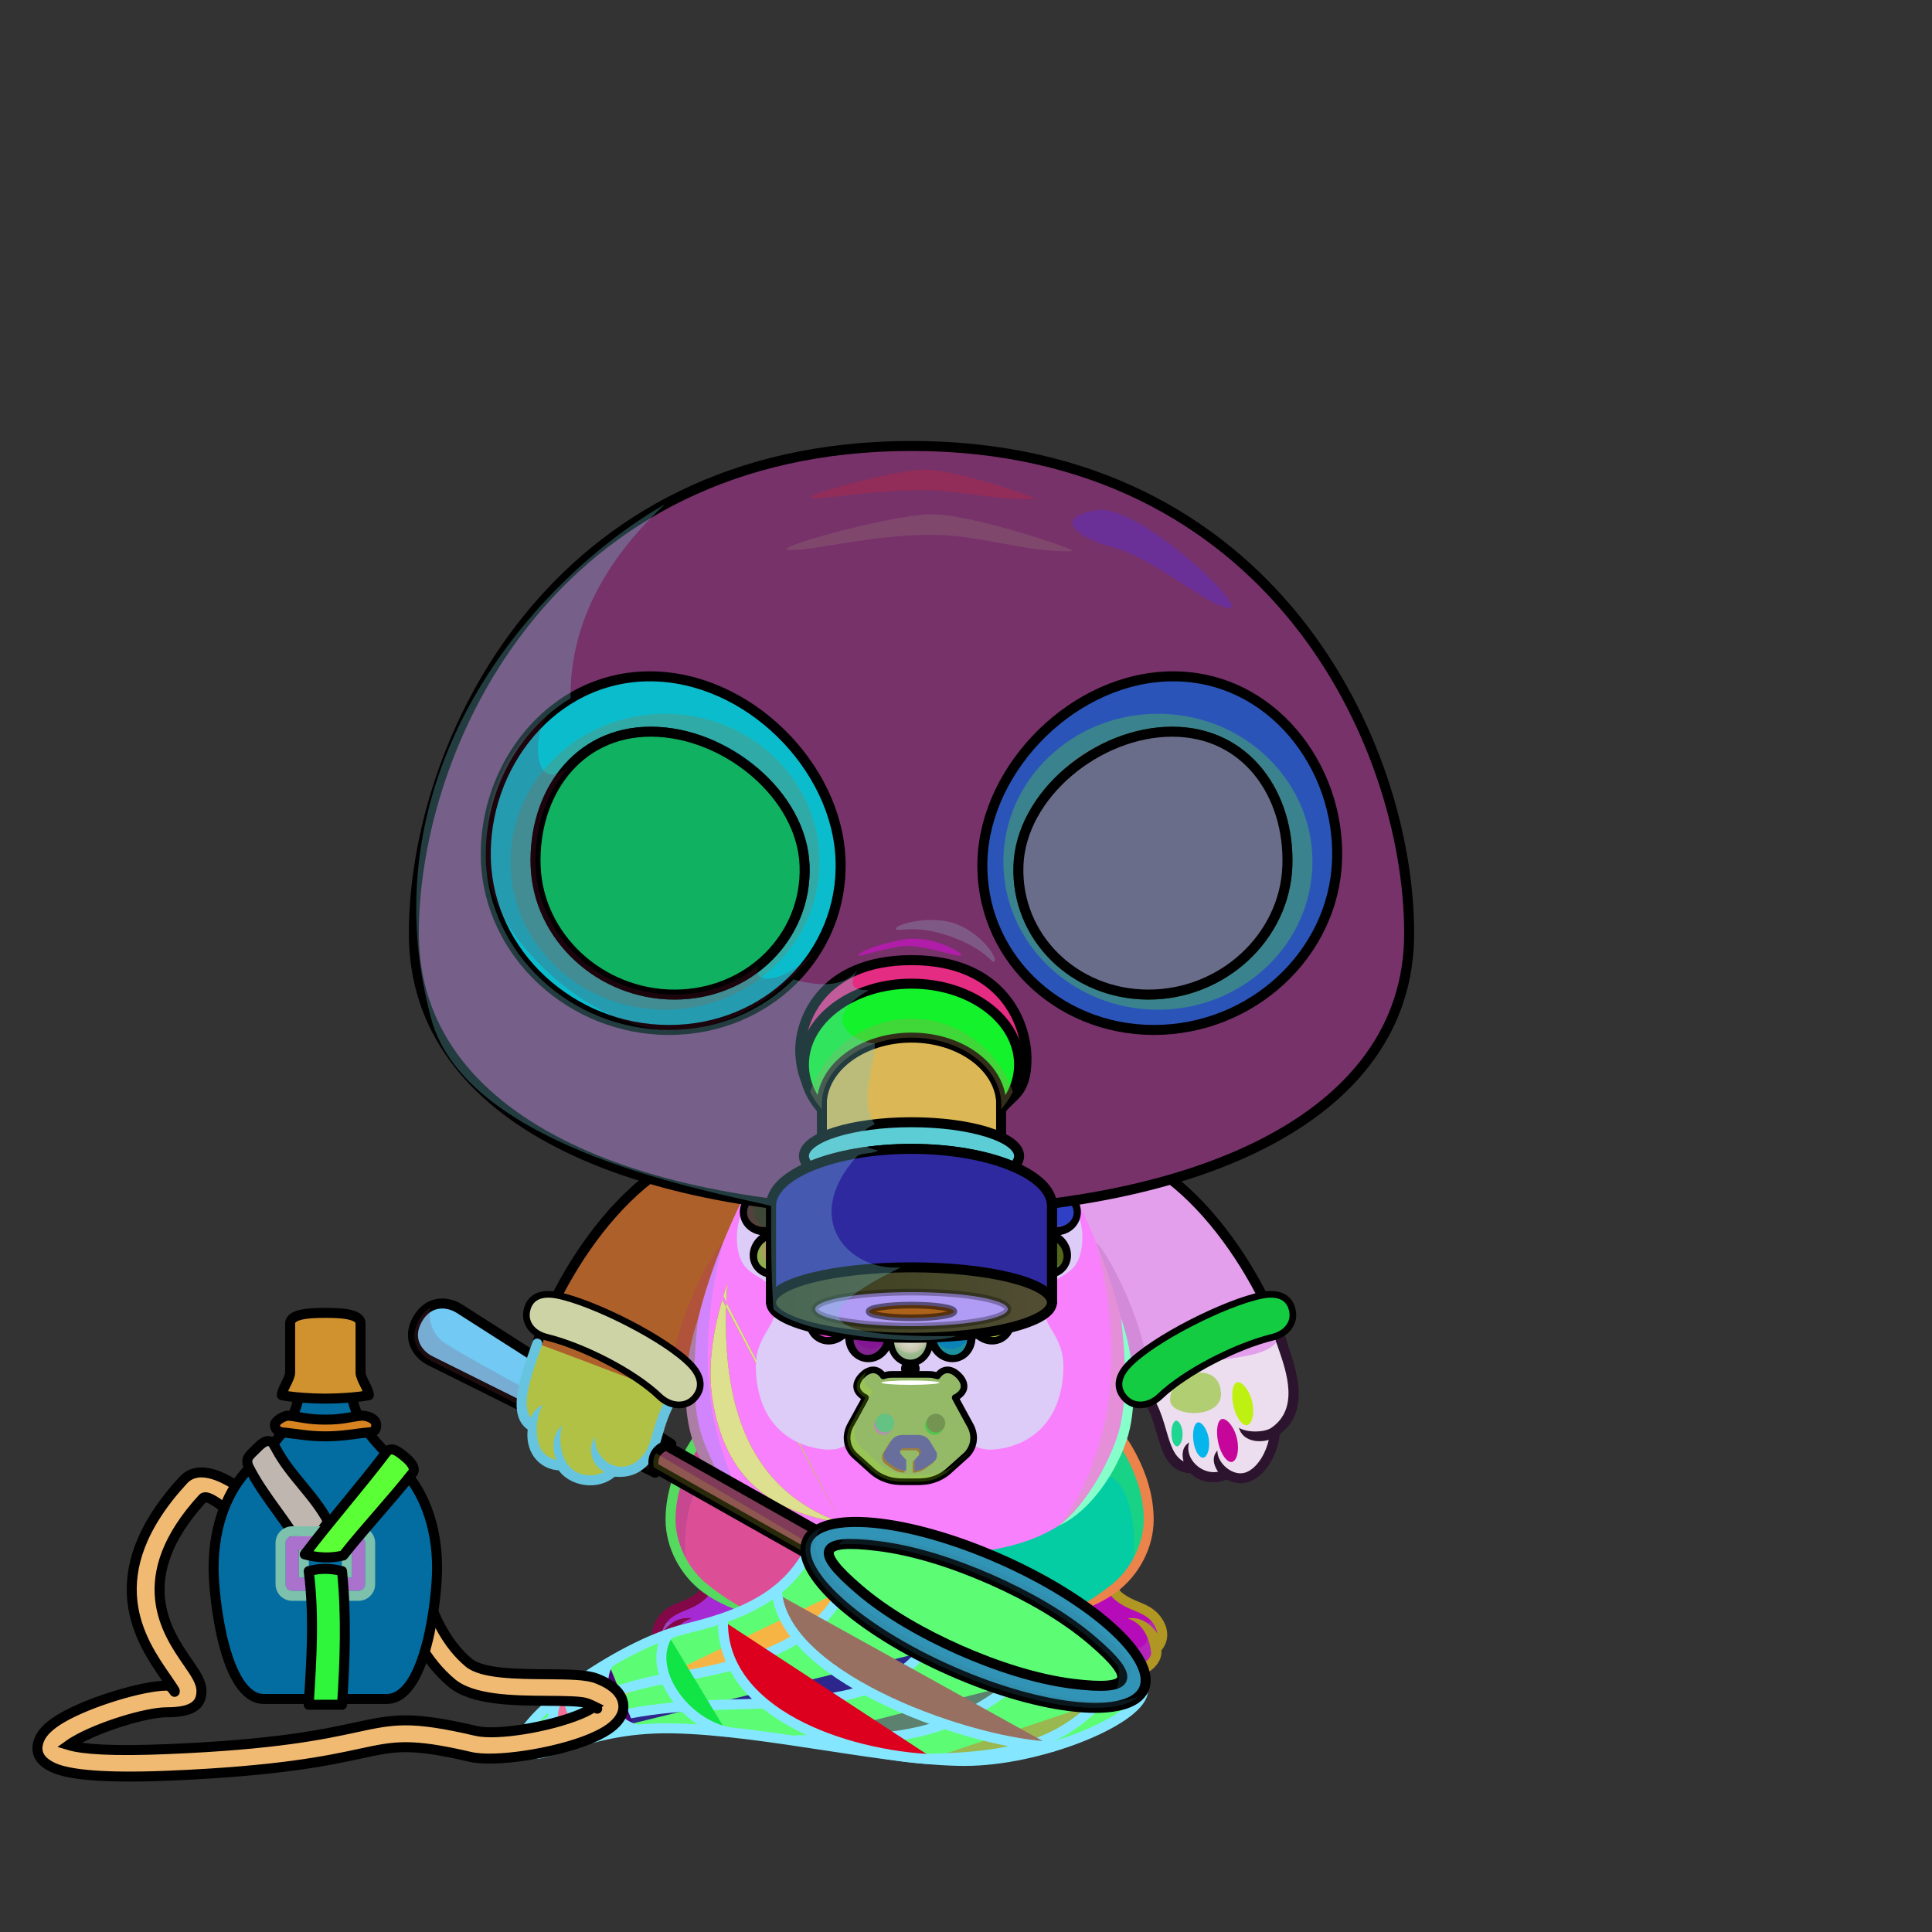 <svg xmlns="http://www.w3.org/2000/svg" xmlns:xlink="http://www.w3.org/1999/xlink" style="shape-rendering:geometricPrecision; text-rendering:geometricPrecision; image-rendering:optimizeQuality; fill-rule:evenodd; clip-rule:evenodd" version="1.1" viewBox="0 0 29000 29000" xml:space="preserve"><rect x="0" y="0" width="29000" height="29000" fill="#333333" stroke="none"/><defs><style type="text/css">.Tail-Bear0fil22 {fill:none}
.RightFoot-Bear2fil26 {fill:#ffffff}
.RightFoot-Bear2fil14 {fill:black;fill-opacity:0.2}
.RightFoot-Bear2fil32 {fill:black;fill-rule:nonzero}
.RightLeg-Bear0fil437 {fill:url(#RightLeg-Bear0id151)}
.RightLeg-Bear0fil14 {fill:black;fill-opacity:0.2}
.RightLeg-Bear0fil32 {fill:black;fill-rule:nonzero}
.LeftFoot-Bear2fil26 {fill:#ffffff}
.LeftFoot-Bear2fil14 {fill:black;fill-opacity:0.2}
.LeftFoot-Bear2fil32 {fill:black;fill-rule:nonzero}
.LeftLeg-Bear0fil447 {fill:url(#LeftLeg-Bear0id520)}
.LeftLeg-Bear0fil14 {fill:black;fill-opacity:0.2}
.LeftLeg-Bear0fil32 {fill:black;fill-rule:nonzero}
.RightHand-Bear2fil453 {fill:url(#RightHand-Bear2id389)}
.RightHand-Bear2fil14 {fill:black;fill-opacity:0.2}
.RightHand-Bear2fil22 {fill:none}
.RightHand-Bear2str0 {stroke:black;stroke-width:150;stroke-linecap:round;stroke-linejoin:round}
.RightPaw-Bear2fil459 {fill:url(#RightPaw-Bear2id435)}
.RightPaw-Bear2fil32 {fill:black;fill-rule:nonzero}
.RightPaw-Bear2fil458 {fill:#A16A6A}
.LeftHand-Bear2fil466 {fill:url(#LeftHand-Bear2id387)}
.LeftHand-Bear2fil14 {fill:black;fill-opacity:0.2}
.LeftHand-Bear2fil22 {fill:none}
.LeftHand-Bear2str0 {stroke:black;stroke-width:150;stroke-linecap:round;stroke-linejoin:round}
.Body-Bear5fil476 {fill:url(#Body-Bear5id267)}
.Body-Bear5fil14 {fill:black;fill-opacity:0.2}
.Body-Bear5fil32 {fill:black;fill-rule:nonzero}
.Body-Bear5fil22 {fill:none}
.Body-Bear5fil482 {fill:url(#Body-Bear5id211)}
.Mouth-Bear5fil100 {fill:black}
.Mouth-Bear5fil22 {fill:none}
.Mouth-Bear5str0 {stroke:black;stroke-width:150;stroke-linecap:round;stroke-linejoin:round}
.Mouth-Bear5fil152 {fill:white}
.Mouth-Bear5str9 {stroke:black;stroke-width:120;stroke-linecap:round;stroke-linejoin:round}
.Eyes-Bear6fil558 {fill:url(#Eyes-Bear6id908)}
.Eyes-Bear6fil559 {fill:url(#Eyes-Bear6id1060)}
.Eyes-Bear6fil560 {fill:url(#Eyes-Bear6id574)}
.Eyes-Bear6fil152 {fill:white}
.Eyes-Bear6fil157 {fill:black;fill-opacity:0.502}
.Eyes-Bear6fil561 {fill:url(#Eyes-Bear6id909)}
.Eyes-Bear6fil562 {fill:url(#Eyes-Bear6id1063)}
.Eyes-Bear6fil563 {fill:url(#Eyes-Bear6id801)}
.Eyes-Bear6fil155 {fill:#5a4628}
.Eyes-Bear6fil14 {fill:black;fill-opacity:0.2}
.Eyes-Bear6fil22 {fill:none}
.Eyes-Bear6str4 {stroke:black;stroke-width:150}
.Nose-Bear0fil598 {fill:url(#Nose-Bear0id451)}
.Nose-Bear0str0 {stroke:black;stroke-width:150;stroke-linecap:round;stroke-linejoin:round}
.BraceletSteel-Bigfil59new {fill:url(#BraceletSteel-Bigid697new);fill-rule:nonzero}
.BraceletSteel-Bigstr4new {stroke:black;stroke-width:100}
.BraceletSteel-Bigfil60new {fill:url(#BraceletSteel-Bigid663new);fill-rule:nonzero}
.NecklacePofil231new {fill:url(#NecklacePoid614new)}
.NecklacePofil232new {fill:#FF6633;fill-opacity:0.2}
.NecklacePofil83new {fill:white}
.NecklacePofil233new {fill:url(#NecklacePoid644new)}
.NecklacePofil234new {fill:url(#NecklacePoid646new)}
.NecklacePofil235new {fill:url(#NecklacePoid639new)}
.NecklacePofil236new {fill:url(#NecklacePoid643new)}
.NecklacePofil237new {fill:url(#NecklacePoid647new)}
.NecklacePofil238new {fill:url(#NecklacePoid656new)}
.NecklacePofil239new {fill:url(#NecklacePoid642new)}
.NecklacePofil240new {fill:url(#NecklacePoid645new)}
.NecklacePofil241new {fill:url(#NecklacePoid660new)}
.NecklacePofil242new {fill:url(#NecklacePoid641new)}
.NecklacePofil243new {fill:url(#NecklacePoid649new)}
.NecklacePofil244new {fill:url(#NecklacePoid655new)}
.NecklacePofil246new {fill:#643200;fill-opacity:0.2}
.NecklacePofil247new {fill:#966432;fill-opacity:0.502}
.NecklacePofil31new {fill:white;fill-opacity:0.502}
.NecklacePofil248new {fill:#f2e6e6;fill-opacity:0.502}
.NecklacePofil84new {fill:black}
.NecklacePofil33new {fill:none}
.NecklacePostr4new {stroke:black;stroke-width:100}
.NecklacePofil245new {fill:url(#NecklacePoid654new)}
.NecklacePostr3new {stroke:black;stroke-width:100;stroke-linecap:round;stroke-linejoin:round}
.HatGasmask-Bigfil163 {fill:url(#HatGasmask-Bigid31)}
.HatGasmask-Bigfil136 {fill:#2B2A29;fill-opacity:0.102}
.HatGasmask-Bigfil138 {fill:#2B2A29;fill-opacity:0.302}
.HatGasmask-Bigfil165 {fill:url(#HatGasmask-Bigid102)}
.HatGasmask-Bigfil140 {fill:white;fill-opacity:0.702}
.HatGasmask-Bigfil167 {fill:url(#HatGasmask-Bigid103)}
.HatGasmask-Bigfil77 {fill:black;fill-opacity:0.2}
.HatGasmask-Bigfil150 {fill:#FFE47F;fill-opacity:0.102}
.HatGasmask-Bigfil98 {fill:black;fill-opacity:0.302}
.HatGasmask-Bigfil73 {fill:#2B2A29;fill-opacity:0.2}
.HatGasmask-Bigfil76 {fill:white;fill-rule:nonzero;fill-opacity:0.502}
.HatGasmask-Bigfil97 {fill:white;fill-opacity:0.502}
.HatGasmask-Bigfil135 {fill:none}
.HatGasmask-Bigstr8 {stroke:black;stroke-width:150;stroke-linecap:round;stroke-linejoin:round;stroke-opacity:0.2}
.HatGasmask-Bigstr9 {stroke:#2B2A29;stroke-width:100;stroke-opacity:0.2}
.HatGasmask-Bigfil12 {fill:none}
.HatGasmask-Bigstr0 {stroke:black;stroke-width:150}
.HatGasmask-Bigfil164 {fill:url(#HatGasmask-Bigid100)}
.HatGasmask-Bigfil166 {fill:url(#HatGasmask-Bigid99)}
.HatGasmask-Bigfil168 {fill:url(#HatGasmask-Bigid29)}
.HatGasmask-Bigfil169 {fill:url(#HatGasmask-Bigid62)}
.HatGasmask-Bigstr1 {stroke:black;stroke-width:150;stroke-linecap:round;stroke-linejoin:round}
.HatGasmask-Bigfil170 {fill:url(#HatGasmask-Bigid12)}
.HatGasmask-Bigfil171 {fill:url(#HatGasmask-Bigid15)}
.HatGasmask-Bigfil172 {fill:url(#HatGasmask-Bigid87)}
.HatGasmask-Bigfil148 {fill:none}
.HatGasmask-Bigstr10 {stroke:#FFFFB8;stroke-width:150;stroke-opacity:0.302}
.HatGasmask-Bigfil173 {fill:url(#HatGasmask-Bigid22)}
.HatGasmask-Bigstr11 {stroke:black;stroke-width:100;stroke-opacity:0.302}
.HatGasmask-Bigfil151 {fill:none}
.HatGasmask-Bigstr12 {stroke:black;stroke-width:100;stroke-opacity:0.502}
.WeaponBflyNetBack-Bigfil1 {fill:black;fill-rule:nonzero;fill-opacity:0.2}
.WeaponBflyNetBack-Bigfil17 {fill:url(#WeaponBflyNetBack-Bigid32);fill-rule:nonzero}
.WeaponBflyNetBack-Bigstr0 {stroke:black;stroke-width:150;stroke-linecap:round;stroke-linejoin:round}
.WeaponBflyNet-Bigfil13 {fill:white;fill-opacity:0.702}
.WeaponBflyNet-Bigfil3 {fill:black;fill-opacity:0.2}
.WeaponBflyNet-Bigfil14 {fill:none}
.WeaponBflyNet-Bigstr2 {stroke:#85E7FF;stroke-width:150;stroke-linecap:round;stroke-linejoin:round}
.WeaponBflyNet-Bigstr3 {stroke:#85E7FF;stroke-width:150}
.WeaponBflyNet-Bigfil18 {fill:url(#WeaponBflyNet-Bigid14)}
.WeaponBflyNet-Bigstr0 {stroke:black;stroke-width:150;stroke-linecap:round;stroke-linejoin:round}
.WeaponBflyNet-Bigfil19 {fill:url(#WeaponBflyNet-Bigid8)}
.WeaponBflyNet-Bigstr1 {stroke:black;stroke-width:150}
.LeftPawWeapon-Bear2fil2 {fill:url(#LeftPawWeapon-Bear2id0)}
.LeftPawWeapon-Bear2fil1 {fill:black;fill-rule:nonzero}
.AccessoryFlaskWithWaterfil79 {fill:url(#AccessoryFlaskWithWaterid23)}
.AccessoryFlaskWithWaterfil1 {fill:black;fill-opacity:0.2}
.AccessoryFlaskWithWaterfil80 {fill:url(#AccessoryFlaskWithWaterid4)}
.AccessoryFlaskWithWaterfil48 {fill:white;fill-opacity:0.502}
.AccessoryFlaskWithWaterfil82 {fill:url(#AccessoryFlaskWithWaterid30)}
.AccessoryFlaskWithWaterfil15 {fill:black}
.AccessoryFlaskWithWaterfil78 {fill:url(#AccessoryFlaskWithWaterid25)}
.AccessoryFlaskWithWaterstr1 {stroke:black;stroke-width:150}
.AccessoryFlaskWithWaterfil2 {fill:none}
.AccessoryFlaskWithWaterstr4 {stroke:black;stroke-width:150}
.AccessoryFlaskWithWaterstr3 {stroke:black;stroke-width:150;stroke-linecap:round;stroke-linejoin:round}
.AccessoryFlaskWithWaterfil81 {fill:url(#AccessoryFlaskWithWaterid81)}
.AccessoryFlaskWithWaterstr0 {stroke:black;stroke-width:150;stroke-linecap:round;stroke-linejoin:round}
.AccessoryFlaskWithWaterfil83 {fill:url(#AccessoryFlaskWithWaterid79)}
.AccessoryFlaskWithWaterfil84 {fill:url(#AccessoryFlaskWithWaterid16)}
.AccessoryFlaskWithWaterfil85 {fill:url(#AccessoryFlaskWithWaterid13)}
</style><linearGradient gradientUnits="objectBoundingBox" id="RightLeg-Bear0id151" x1="50%" x2="50%" xlink:href="#RightLeg-Bear0id150" y1="100%" y2="0%">
  </linearGradient><linearGradient gradientUnits="objectBoundingBox" id="LeftLeg-Bear0id520" x1="50%" x2="50%" xlink:href="#LeftLeg-Bear0id150" y1="100%" y2="0%">
  </linearGradient><linearGradient gradientUnits="userSpaceOnUse" id="RightHand-Bear2id389" x1="16980.4" x2="17925.9" xlink:href="#RightHand-Bear2id387" y1="17305.9" y2="21098.2">
  </linearGradient><linearGradient gradientUnits="userSpaceOnUse" id="RightPaw-Bear2id435" x1="18612.4" x2="18103.5" y1="20111.3" y2="22152.3">
   <stop offset="0" style="stop-opacity:1; stop-color:#707070"/>
   <stop offset="1" style="stop-opacity:1; stop-color:#ffffff"/>
  </linearGradient><linearGradient gradientUnits="userSpaceOnUse" id="LeftHand-Bear2id387" x1="10327.3" x2="9381.75" y1="17305.9" y2="21098.2">
   <stop offset="0" style="stop-opacity:1; stop-color:#302e2e"/>
   <stop offset="0.102" style="stop-opacity:1; stop-color:#302e2e"/>
   <stop offset="0.671" style="stop-opacity:1; stop-color:#565656"/>
   <stop offset="0.831" style="stop-opacity:1; stop-color:#707070"/>
   <stop offset="1" style="stop-opacity:1; stop-color:#707070"/>
  </linearGradient><linearGradient gradientUnits="objectBoundingBox" id="Body-Bear5id267" x1="50%" x2="50%" xlink:href="#Body-Bear5id266" y1="0%" y2="100%">
  </linearGradient><linearGradient gradientUnits="userSpaceOnUse" id="Body-Bear5id211" x1="13653.8" x2="13653.8" y1="17305.4" y2="21758.8">
   <stop offset="0" style="stop-opacity:1; stop-color:#f2e6e6"/>
   <stop offset="0.722" style="stop-opacity:1; stop-color:#ffffff"/>
   <stop offset="1" style="stop-opacity:1; stop-color:#ffffff"/>
  </linearGradient><linearGradient gradientUnits="userSpaceOnUse" id="Eyes-Bear6id908" x1="10531.3" x2="9931.56" xlink:href="#Eyes-Bear6id27" y1="14554.5" y2="11688.7">
  </linearGradient><radialGradient cx="10318" cy="13226.9" fx="10318" fy="13226.9" gradientTransform="matrix(0.869 -0 -0 1 1353 0)" gradientUnits="userSpaceOnUse" id="Eyes-Bear6id1060" r="1488.87" xlink:href="#Eyes-Bear6id1039">
  </radialGradient><linearGradient gradientUnits="userSpaceOnUse" id="Eyes-Bear6id574" x1="10068.2" x2="10800" xlink:href="#Eyes-Bear6id384" y1="11770.4" y2="13796.7">
  </linearGradient><linearGradient gradientUnits="userSpaceOnUse" id="Eyes-Bear6id909" x1="16776.4" x2="17376.1" xlink:href="#Eyes-Bear6id27" y1="14554.5" y2="11688.7">
  </linearGradient><radialGradient cx="16989.7" cy="13226.9" fx="16989.7" fy="13226.9" gradientTransform="matrix(-0.937 -0 -0 1 32910 0)" gradientUnits="userSpaceOnUse" id="Eyes-Bear6id1063" r="1298.39" xlink:href="#Eyes-Bear6id1039">
  </radialGradient><linearGradient gradientUnits="userSpaceOnUse" id="Eyes-Bear6id801" x1="17342.6" x2="16826.6" xlink:href="#Eyes-Bear6id384" y1="11702.5" y2="13886.9">
  </linearGradient><linearGradient gradientUnits="userSpaceOnUse" id="Nose-Bear0id451" x1="13653.8" x2="13653.8" y1="14108.6" y2="14926.9">
   <stop offset="0" style="stop-opacity:1; stop-color:#FFCCCC"/>
   <stop offset="1" style="stop-opacity:1; stop-color:#453F2C"/>
  </linearGradient><linearGradient gradientUnits="userSpaceOnUse" id="BraceletSteel-Bigid697new" x1="8099.26" x2="10313.3" xlink:href="#BraceletSteel-Bigid663new" y1="19855.6" y2="20661.5">
  </linearGradient><radialGradient cx="13664.7" cy="19961.1" fx="13664.7" fy="19961.1" gradientTransform="matrix(0.99 -0 -0 1.3 135 -5989)" gradientUnits="userSpaceOnUse" id="NecklacePoid614new" r="309.54">
   <stop offset="0" style="stop-opacity:1; stop-color:white"/>
   <stop offset="1" style="stop-opacity:1; stop-color:#B8B79A"/>
  </radialGradient><radialGradient cx="13089" cy="19904.3" fx="13089" fy="19904.3" gradientTransform="matrix(1.248 0.334 -0.376 1.405 4251 -12434)" gradientUnits="userSpaceOnUse" id="NecklacePoid644new" r="296.81" xlink:href="#NecklacePoid614new">
  </radialGradient><radialGradient cx="12546.8" cy="19659.5" fx="12546.8" fy="19659.5" gradientTransform="matrix(1.351 0.78 -0.879 1.522 12863 -20047)" gradientUnits="userSpaceOnUse" id="NecklacePoid646new" r="245.67" xlink:href="#NecklacePoid614new">
  </radialGradient><radialGradient cx="12096.5" cy="19268.6" fx="12096.5" fy="19268.6" gradientTransform="matrix(1.079 1.286 -1.448 1.215 26941 -19689)" gradientUnits="userSpaceOnUse" id="NecklacePoid639new" r="228.43" xlink:href="#NecklacePoid614new">
  </radialGradient><radialGradient cx="11774.8" cy="18733.4" fx="11774.8" fy="18733.4" gradientTransform="matrix(0.78 1.351 -1.522 0.879 31095 -13638)" gradientUnits="userSpaceOnUse" id="NecklacePoid643new" r="245.67" xlink:href="#NecklacePoid614new">
  </radialGradient><radialGradient cx="11655.6" cy="18154.9" fx="11655.6" fy="18154.9" gradientTransform="matrix(0.201 1.14 -1.284 0.226 32625 752)" gradientUnits="userSpaceOnUse" id="NecklacePoid647new" r="331.06" xlink:href="#NecklacePoid614new">
  </radialGradient><radialGradient cx="11721.5" cy="17578.6" fx="11721.5" fy="17578.6" gradientTransform="matrix(-0.201 1.14 -1.284 -0.226 36652 8192)" gradientUnits="userSpaceOnUse" id="NecklacePoid656new" r="331.06" xlink:href="#NecklacePoid614new">
  </radialGradient><radialGradient cx="14240.5" cy="19904.3" fx="14240.5" fy="19904.3" gradientTransform="matrix(-1.248 0.334 0.376 1.405 24515 -12819)" gradientUnits="userSpaceOnUse" id="NecklacePoid642new" r="296.81" xlink:href="#NecklacePoid614new">
  </radialGradient><radialGradient cx="14782.6" cy="19659.5" fx="14782.6" fy="19659.5" gradientTransform="matrix(-1.351 0.78 0.879 1.522 17488 -21792)" gradientUnits="userSpaceOnUse" id="NecklacePoid645new" r="245.67" xlink:href="#NecklacePoid614new">
  </radialGradient><radialGradient cx="15233" cy="19268.6" fx="15233" fy="19268.6" gradientTransform="matrix(-1.079 1.286 1.448 1.215 3772 -23722)" gradientUnits="userSpaceOnUse" id="NecklacePoid660new" r="228.43" xlink:href="#NecklacePoid614new">
  </radialGradient><radialGradient cx="15554.7" cy="18733.4" fx="15554.7" fy="18733.4" gradientTransform="matrix(-0.78 1.351 1.522 0.879 -816 -18747)" gradientUnits="userSpaceOnUse" id="NecklacePoid641new" r="245.67" xlink:href="#NecklacePoid614new">
  </radialGradient><radialGradient cx="15673.8" cy="18154.9" fx="15673.8" fy="18154.9" gradientTransform="matrix(-0.201 1.14 1.284 0.226 -4488 -3831)" gradientUnits="userSpaceOnUse" id="NecklacePoid649new" r="331.06" xlink:href="#NecklacePoid614new">
  </radialGradient><radialGradient cx="15608" cy="17578.6" fx="15608" fy="17578.6" gradientTransform="matrix(0.201 1.14 1.284 -0.226 -10104 3759)" gradientUnits="userSpaceOnUse" id="NecklacePoid655new" r="331.06" xlink:href="#NecklacePoid614new">
  </radialGradient><radialGradient cx="13854.7" cy="20982.5" fx="13854.7" fy="20982.5" gradientTransform="matrix(1.2 -0 -0 1.061 -2771 -1285)" gradientUnits="userSpaceOnUse" id="NecklacePoid654new" r="949.94" xlink:href="#NecklacePoid614new">
  </radialGradient><linearGradient gradientUnits="userSpaceOnUse" id="HatGasmask-Bigid31" x1="10266.8" x2="17097" xlink:href="#HatGasmask-Bigid24" y1="17724.7" y2="7163.67">
  </linearGradient><linearGradient gradientUnits="userSpaceOnUse" id="HatGasmask-Bigid102" x1="12111.7" x2="8005.86" xlink:href="#HatGasmask-Bigid95" y1="14256.9" y2="11655.2">
  </linearGradient><linearGradient gradientUnits="userSpaceOnUse" id="HatGasmask-Bigid103" x1="15252.2" x2="19358" xlink:href="#HatGasmask-Bigid95" y1="14256.9" y2="11655.2">
  </linearGradient><linearGradient gradientUnits="userSpaceOnUse" id="HatGasmask-Bigid100" x1="12139.6" x2="7770.69" xlink:href="#HatGasmask-Bigid62" y1="11226.7" y2="14385">
  </linearGradient><linearGradient gradientUnits="userSpaceOnUse" id="HatGasmask-Bigid99" x1="15453.9" x2="19363.5" xlink:href="#HatGasmask-Bigid62" y1="10930" y2="14681.7">
  </linearGradient><linearGradient gradientUnits="userSpaceOnUse" id="HatGasmask-Bigid29" x1="12337" x2="15026.9" xlink:href="#HatGasmask-Bigid15" y1="16267.3" y2="16267.3">
  </linearGradient><linearGradient gradientUnits="userSpaceOnUse" id="HatGasmask-Bigid12" x1="12066.5" x2="15297.3" y1="15707.9" y2="15707.9">
   <stop offset="0" style="stop-opacity:1; stop-color:#4D5533"/>
   <stop offset="0.541" style="stop-opacity:1; stop-color:#373E1C"/>
   <stop offset="0.741" style="stop-opacity:1; stop-color:#656E4D"/>
   <stop offset="0.878" style="stop-opacity:1; stop-color:#3D4326"/>
   <stop offset="1" style="stop-opacity:1; stop-color:#7C854E"/>
  </linearGradient><linearGradient gradientUnits="userSpaceOnUse" id="HatGasmask-Bigid87" x1="11573.6" x2="15790.3" xlink:href="#HatGasmask-Bigid6" y1="18398.5" y2="18398.5">
  </linearGradient><linearGradient gradientUnits="userSpaceOnUse" id="HatGasmask-Bigid22" x1="11573.6" x2="15790.3" xlink:href="#HatGasmask-Bigid18" y1="19552.3" y2="19552.3">
  </linearGradient><linearGradient gradientUnits="userSpaceOnUse" id="WeaponBflyNetBack-Bigid32" x1="7494.2" x2="8781.28" xlink:href="#WeaponBflyNetBack-Bigid25" y1="22195.2" y2="19478">
  </linearGradient><linearGradient gradientUnits="userSpaceOnUse" id="WeaponBflyNet-Bigid14" x1="9820.17" x2="12438.8" xlink:href="#WeaponBflyNet-Bigid2" y1="22622.3" y2="22483">
  </linearGradient><linearGradient gradientUnits="userSpaceOnUse" id="WeaponBflyNet-Bigid8" x1="14642.7" x2="14642.7" xlink:href="#WeaponBflyNet-Bigid1" y1="25635.7" y2="22844.5">
  </linearGradient><linearGradient gradientUnits="userSpaceOnUse" id="LeftPawWeapon-Bear2id0" x1="9224.36" x2="8719.48" y1="20181.4" y2="22206.3">
   <stop offset="0" style="stop-opacity:1; stop-color:#707070"/>
   <stop offset="1" style="stop-opacity:1; stop-color:#ffffff"/>
  </linearGradient><linearGradient gradientUnits="userSpaceOnUse" id="AccessoryFlaskWithWaterid23" x1="3205.91" x2="6561.17" y1="23126.1" y2="23126.1">
   <stop offset="0" style="stop-opacity:1; stop-color:#865126"/>
   <stop offset="0.149" style="stop-opacity:1; stop-color:#734F25"/>
   <stop offset="0.412" style="stop-opacity:1; stop-color:#4F341B"/>
   <stop offset="0.761" style="stop-opacity:1; stop-color:#BA833C"/>
   <stop offset="1" style="stop-opacity:1; stop-color:#855819"/>
  </linearGradient><linearGradient gradientUnits="userSpaceOnUse" id="AccessoryFlaskWithWaterid4" x1="4230.39" x2="5536.69" y1="20350.8" y2="20350.8">
   <stop offset="0" style="stop-opacity:1; stop-color:#424D4A"/>
   <stop offset="0.259" style="stop-opacity:1; stop-color:#707A78"/>
   <stop offset="0.451" style="stop-opacity:1; stop-color:#4C5654"/>
   <stop offset="0.69" style="stop-opacity:1; stop-color:#DFE9EB"/>
   <stop offset="1" style="stop-opacity:1; stop-color:#A4ADAB"/>
  </linearGradient><linearGradient gradientUnits="userSpaceOnUse" id="AccessoryFlaskWithWaterid30" x1="4716.11" x2="5050.97" y1="23904.1" y2="23034.9">
   <stop offset="0" style="stop-opacity:1; stop-color:#4D4B42"/>
   <stop offset="0.169" style="stop-opacity:1; stop-color:#707A78"/>
   <stop offset="0.341" style="stop-opacity:1; stop-color:#4C5654"/>
   <stop offset="0.569" style="stop-opacity:1; stop-color:#DFE9EB"/>
   <stop offset="1" style="stop-opacity:1; stop-color:#838577"/>
  </linearGradient><linearGradient gradientUnits="userSpaceOnUse" id="AccessoryFlaskWithWaterid25" x1="5672.23" x2="4247.15" y1="27034.1" y2="21734.6">
   <stop offset="0" style="stop-opacity:1; stop-color:#8A7A6E"/>
   <stop offset="0.259" style="stop-opacity:1; stop-color:#413836"/>
   <stop offset="0.651" style="stop-opacity:1; stop-color:#3B3332"/>
   <stop offset="1" style="stop-opacity:1; stop-color:#AB9780"/>
  </linearGradient><linearGradient gradientUnits="userSpaceOnUse" id="AccessoryFlaskWithWaterid81" x1="4549.26" x2="4088.46" y1="23238.9" y2="21722.7">
   <stop offset="0" style="stop-opacity:1; stop-color:#12131C"/>
   <stop offset="0.369" style="stop-opacity:1; stop-color:#3B3332"/>
   <stop offset="1" style="stop-opacity:1; stop-color:#AB9780"/>
  </linearGradient><linearGradient gradientUnits="userSpaceOnUse" id="AccessoryFlaskWithWaterid79" x1="4867.21" x2="5918.47" xlink:href="#AccessoryFlaskWithWaterid16" y1="23175.3" y2="21958.8">
  </linearGradient><linearGradient gradientUnits="userSpaceOnUse" id="AccessoryFlaskWithWaterid13" x1="4125.86" x2="5646.78" xlink:href="#AccessoryFlaskWithWaterid4" y1="21404.4" y2="21404.4">
  </linearGradient><linearGradient gradientUnits="userSpaceOnUse" id="RightLeg-Bear0id150" x1="15526.7" x2="15526.7" y1="24311.8" y2="20742.8">
   <stop offset="0" style="stop-opacity:1; stop-color:#707070"/>
   <stop offset="0.278" style="stop-opacity:1; stop-color:#707070"/>
   <stop offset="1" style="stop-opacity:1; stop-color:#565656"/>
  </linearGradient><linearGradient gradientUnits="userSpaceOnUse" id="LeftLeg-Bear0id150" x1="15526.7" x2="15526.7" y1="24311.8" y2="20742.8">
   <stop offset="0" style="stop-opacity:1; stop-color:#707070"/>
   <stop offset="0.278" style="stop-opacity:1; stop-color:#707070"/>
   <stop offset="1" style="stop-opacity:1; stop-color:#565656"/>
  </linearGradient><linearGradient gradientUnits="userSpaceOnUse" id="RightHand-Bear2id387" x1="10327.3" x2="9381.75" y1="17305.9" y2="21098.2">
   <stop offset="0" style="stop-opacity:1; stop-color:#302e2e"/>
   <stop offset="0.102" style="stop-opacity:1; stop-color:#302e2e"/>
   <stop offset="0.671" style="stop-opacity:1; stop-color:#565656"/>
   <stop offset="0.831" style="stop-opacity:1; stop-color:#707070"/>
   <stop offset="1" style="stop-opacity:1; stop-color:#707070"/>
  </linearGradient><linearGradient gradientUnits="userSpaceOnUse" id="Body-Bear5id266" x1="13653.8" x2="13653.8" y1="17442" y2="23250.9">
   <stop offset="0" style="stop-opacity:1; stop-color:#302e2e"/>
   <stop offset="0.059" style="stop-opacity:1; stop-color:#302e2e"/>
   <stop offset="0.529" style="stop-opacity:1; stop-color:#565656"/>
   <stop offset="1" style="stop-opacity:1; stop-color:#707070"/>
  </linearGradient><linearGradient gradientUnits="userSpaceOnUse" id="Eyes-Bear6id27" x1="16937.6" x2="16937.6" y1="14961.3" y2="11448.6">
   <stop offset="0" style="stop-opacity:1; stop-color:#500073"/>
   <stop offset="1" style="stop-opacity:1; stop-color:black"/>
  </linearGradient><radialGradient cx="50%" cy="50%" fx="50%" fy="50%" gradientUnits="objectBoundingBox" id="Eyes-Bear6id1039" r="50%">
   <stop offset="0" style="stop-opacity:1; stop-color:#a900f2"/>
   <stop offset="1" style="stop-opacity:1; stop-color:#500073"/>
  </radialGradient><linearGradient gradientUnits="userSpaceOnUse" id="Eyes-Bear6id384" x1="16417.8" x2="16417.8" y1="11784.3" y2="14068.5">
   <stop offset="0" style="stop-opacity:1; stop-color:black"/>
   <stop offset="0.45" style="stop-opacity:1; stop-color:black"/>
   <stop offset="1" style="stop-opacity:1; stop-color:#3e0059"/>
  </linearGradient><linearGradient gradientUnits="userSpaceOnUse" id="BraceletSteel-Bigid663new" x1="19208.4" x2="16994.4" y1="19855.6" y2="20661.5">
   <stop offset="0" style="stop-opacity:1; stop-color:#424352"/>
   <stop offset="0.11" style="stop-opacity:1; stop-color:#848690"/>
   <stop offset="0.251" style="stop-opacity:1; stop-color:#FFFFFC"/>
   <stop offset="0.471" style="stop-opacity:1; stop-color:#8D8F99"/>
   <stop offset="0.78" style="stop-opacity:1; stop-color:#16171A"/>
   <stop offset="1" style="stop-opacity:1; stop-color:#42444D"/>
  </linearGradient><linearGradient gradientUnits="userSpaceOnUse" id="HatGasmask-Bigid24" x1="10583.2" x2="16780.7" y1="17541" y2="7429.18">
   <stop offset="0" style="stop-opacity:1; stop-color:#AB9B76"/>
   <stop offset="0.451" style="stop-opacity:1; stop-color:#D5CDB3"/>
   <stop offset="1" style="stop-opacity:1; stop-color:#F7EBD4"/>
  </linearGradient><linearGradient gradientUnits="userSpaceOnUse" id="HatGasmask-Bigid95" x1="14829.5" x2="18247.5" y1="15670.2" y2="13504.3">
   <stop offset="0" style="stop-opacity:1; stop-color:#525252"/>
   <stop offset="0.471" style="stop-opacity:1; stop-color:#919291"/>
   <stop offset="1" style="stop-opacity:1; stop-color:#8E9D8A"/>
  </linearGradient><linearGradient gradientUnits="userSpaceOnUse" id="HatGasmask-Bigid62" x1="15322" x2="12096.9" y1="15806.1" y2="15257.2">
   <stop offset="0" style="stop-opacity:1; stop-color:#BDB395"/>
   <stop offset="0.502" style="stop-opacity:1; stop-color:#FFE9C4"/>
   <stop offset="1" style="stop-opacity:1; stop-color:#99877F"/>
  </linearGradient><linearGradient gradientUnits="userSpaceOnUse" id="HatGasmask-Bigid15" x1="12066.5" x2="15297.3" y1="17255.6" y2="17255.6">
   <stop offset="0" style="stop-opacity:1; stop-color:#654C39"/>
   <stop offset="0.341" style="stop-opacity:1; stop-color:#4B352D"/>
   <stop offset="0.62" style="stop-opacity:1; stop-color:#765948"/>
   <stop offset="0.831" style="stop-opacity:1; stop-color:#543C31"/>
   <stop offset="1" style="stop-opacity:1; stop-color:#5B4235"/>
  </linearGradient><linearGradient gradientUnits="userSpaceOnUse" id="HatGasmask-Bigid6" x1="11768.9" x2="15595" y1="18186.1" y2="18186.1">
   <stop offset="0" style="stop-opacity:1; stop-color:#4D5533"/>
   <stop offset="0.341" style="stop-opacity:1; stop-color:#373E1C"/>
   <stop offset="0.549" style="stop-opacity:1; stop-color:#6D7555"/>
   <stop offset="0.749" style="stop-opacity:1; stop-color:#3D4326"/>
   <stop offset="1" style="stop-opacity:1; stop-color:#7C854E"/>
  </linearGradient><linearGradient gradientUnits="userSpaceOnUse" id="HatGasmask-Bigid18" x1="11768.9" x2="15595" y1="19290.8" y2="19290.8">
   <stop offset="0" style="stop-opacity:1; stop-color:#373D1B"/>
   <stop offset="1" style="stop-opacity:1; stop-color:#524E34"/>
  </linearGradient><linearGradient gradientUnits="userSpaceOnUse" id="WeaponBflyNetBack-Bigid25" x1="7204.83" x2="8458.79" y1="22047.5" y2="19400.3">
   <stop offset="0" style="stop-opacity:1; stop-color:#FF6666"/>
   <stop offset="1" style="stop-opacity:1; stop-color:#FFC5B0"/>
  </linearGradient><linearGradient gradientUnits="userSpaceOnUse" id="WeaponBflyNet-Bigid2" x1="9470.94" x2="12022.2" y1="22463.7" y2="22328">
   <stop offset="0" style="stop-opacity:1; stop-color:#5C3005"/>
   <stop offset="1" style="stop-opacity:1; stop-color:#B87939"/>
  </linearGradient><linearGradient gradientUnits="userSpaceOnUse" id="WeaponBflyNet-Bigid1" x1="14169.4" x2="14169.4" y1="25399.5" y2="22680.1">
   <stop offset="0" style="stop-opacity:1; stop-color:#D4A373"/>
   <stop offset="1" style="stop-opacity:1; stop-color:#B87939"/>
  </linearGradient><linearGradient gradientUnits="userSpaceOnUse" id="AccessoryFlaskWithWaterid16" x1="4702.91" x2="5106.95" y1="25411.2" y2="23727">
   <stop offset="0" style="stop-opacity:1; stop-color:#5B5C63"/>
   <stop offset="0.51" style="stop-opacity:1; stop-color:#665E59"/>
   <stop offset="1" style="stop-opacity:1; stop-color:#AB9B89"/>
  </linearGradient></defs><g id="Tail-Bear0">
  <rect class="Tail-Bear0fil22" height="1129" width="1129" x="13089" y="21055"/>
 </g><g id="RightFoot-Bear2">
  <path class="RightFoot-Bear2fil26" d="M17045 25080c-66,213 -260,328 -578,232 -82,82 -466,170 -720,2 -241,-159 -607,-457 -720,-564 -96,-91 -335,-220 -291,-565 777,87 1299,173 1927,-306 18,146 320,205 479,267 233,89 426,392 211,604 42,135 -122,330 -308,330z" style="fill:#b60bb8"/>
  <path class="RightFoot-Bear2fil14" d="M16490 25327c320,133 480,-45 565,-254 204,-15 307,-138 301,-308 28,-45 52,-79 86,-174 31,-139 -54,-325 -125,-351 31,144 -137,125 -191,129 232,292 -30,451 -178,321 -4,299 -321,400 -555,107 -111,282 -514,451 -1612,-364 1095,1261 1346,941 1709,894z" style="fill:#b18bc7"/>
  <path class="RightFoot-Bear2fil32" d="M16963 25089c-68,167 -221,202 -384,173 53,-171 15,-486 -309,-550 160,131 191,345 122,563 -153,91 -454,76 -604,-23 -105,-69 -235,-166 -357,-262 -142,-112 -270,-229 -408,-342 -98,-80 -205,-212 -213,-454 5,-41 -24,-78 -65,-83 -41,-5 -84,23 -83,65 7,344 143,486 266,587 138,114 267,232 411,345 124,97 257,197 366,269 205,135 567,145 776,17 252,66 509,18 618,-243 169,-27 352,-197 334,-378 149,-177 94,-405 -60,-562 -136,-138 -294,-154 -454,-250 -66,-40 -120,-83 -125,-121l-137 73c20,64 119,137 185,176 138,83 316,117 424,227 53,54 98,127 105,203 -87,-137 -253,-261 -447,-225 213,57 340,284 356,532 -17,67 -81,130 -143,158 -9,-180 -141,-449 -459,-414 197,78 290,282 285,519z" style="fill:#b09622"/>
 </g><g id="LeftFoot-Bear2">
  <path class="LeftFoot-Bear2fil26" d="M10263 25080c66,213 260,328 578,232 82,82 466,170 720,2 241,-159 607,-457 719,-564 96,-91 336,-220 292,-565 -777,87 -1299,173 -1927,-306 -19,146 -321,205 -479,267 -233,89 -427,392 -211,604 -42,135 121,330 308,330z" style="fill:#a62ad3"/>
  <path class="LeftFoot-Bear2fil14" d="M10817 25327c-320,133 -479,-45 -565,-254 -203,-15 -307,-138 -301,-308 -27,-45 -52,-79 -85,-174 -32,-139 54,-325 124,-351 -30,144 137,125 192,129 -233,292 29,451 178,321 4,299 321,400 554,107 112,282 515,451 1613,-364 -1095,1261 -1346,941 -1710,894z" style="fill:#64ca5b"/>
  <path class="LeftFoot-Bear2fil32" d="M10345 25089c68,167 220,202 384,173 -54,-171 -16,-486 309,-550 -160,131 -191,345 -122,563 153,91 454,76 604,-23 104,-69 234,-166 356,-262 143,-112 271,-229 409,-342 97,-80 205,-212 213,-454 -5,-41 24,-78 65,-83 41,-5 84,23 83,65 -7,344 -143,486 -266,587 -139,114 -268,232 -411,345 -124,97 -258,197 -367,269 -205,135 -567,145 -776,17 -251,66 -509,18 -617,-243 -169,-27 -352,-197 -335,-378 -149,-177 -93,-405 61,-562 136,-138 294,-154 454,-250 66,-40 120,-83 125,-121l137 73c-20,64 -120,137 -185,176 -139,83 -316,117 -425,227 -53,54 -97,127 -104,203 86,-137 252,-261 447,-225 -213,57 -341,284 -357,532 18,67 82,130 144,158 8,-180 141,-449 459,-414 -197,78 -291,282 -285,519z" style="fill:#820847"/>
 </g><g id="RightLeg-Bear0">
  <path class="RightLeg-Bear0fil437" d="M13654 20747c651,0 2263,-52 2620,230 303,239 971,977 969,1838 -2,444 -257,819 -524,1020 -578,425 -1151,626 -1983,350 7,-583 -643,-742 -1082,-749l0 -2689z" style="fill:#04cca3"/>
  <path class="RightLeg-Bear0fil14" d="M16988 23561c110,-131 245,-442 245,-600 2,-776 -323,-1481 -652,-1782 -248,370 -56,940 55,979 367,105 445,994 352,1403z" style="fill:#69ee16"/>
  <path class="RightLeg-Bear0fil32" d="M16690 23782c-238,187 -417,303 -711,449 260,-35 573,-178 785,-337 332,-249 552,-662 553,-1079 1,-360 -110,-698 -263,-990 -227,-429 -547,-760 -734,-907 -32,-26 -79,-20 -105,12 -25,33 -20,80 13,105 175,139 478,451 693,860 144,273 248,587 247,920 -1,358 -198,746 -478,967zm-1745 794c71,68 -33,176 -104,108 -135,-130 -182,-317 -180,-500 3,-218 -99,-369 -246,-471 -213,-147 -519,-198 -761,-203l0 -149 1 0c265,5 604,62 845,229 186,129 314,320 310,596 -1,139 31,290 135,390z" style="fill:#eb834b"/>
 </g><g id="LeftLeg-Bear0">
  <path class="LeftLeg-Bear0fil447" d="M13654 20747c-651,0 -2264,-52 -2620,230 -303,239 -971,977 -969,1838 1,444 256,819 524,1020 578,425 1150,626 1983,350 -7,-583 642,-742 1082,-749l0 -2689z" style="fill:#dc4f96"/>
  <path class="LeftLeg-Bear0fil14" d="M10320 23561c-110,-131 -245,-442 -245,-600 -3,-776 323,-1481 652,-1782 248,370 56,940 -56,979 -366,105 -444,994 -351,1403z" style="fill:#77307b"/>
  <path class="LeftLeg-Bear0fil32" d="M10618 23782c238,187 417,303 711,449 -260,-35 -573,-178 -785,-337 -332,-249 -552,-662 -554,-1079 -1,-360 110,-698 264,-990 226,-429 547,-760 734,-907 32,-26 79,-20 104,12 26,33 20,80 -12,105 -175,139 -478,451 -694,860 -143,273 -247,587 -246,920 1,358 198,746 478,967zm1745 794c-71,68 32,176 103,108 135,-130 183,-317 181,-500 -3,-218 98,-369 246,-471 212,-147 519,-198 761,-203l0 -149 -1 0c-265,5 -604,62 -845,229 -186,129 -314,320 -311,596 2,139 -31,290 -134,390z" style="fill:#55d95e"/>
 </g><g id="RightHand-Bear2">
 <animateTransform additive="sum" attributeName="transform" dur="10" repeatCount="indefinite" type="translate" values="0;0 200;0;0 200;0;0 200;0;0 200;0"/>
  <path class="RightHand-Bear2fil453" d="M16111 17210c1487,-179 2823,1880 3151,3021 160,558 -1806,1220 -1964,882 -68,-147 -295,-477 -571,-705 -149,-820 -321,-1468 -1092,-3106 169,-47 290,-69 476,-92z" style="fill:#b403e7"/>
  <path class="RightHand-Bear2fil22 RightHand-Bear2str0" d="M16111 17205c1487,-179 2823,1880 3151,3021 160,558 -1806,1220 -1964,882 -68,-147 -295,-477 -571,-705 -149,-820 -321,-1468 -1092,-3106 169,-47 290,-69 476,-92z" style="fill:#e39fec"/>
  <path class="RightHand-Bear2fil14" d="M17217 20971c-131,-206 -302,-406 -490,-563 -50,-606 -203,-1164 -276,-1762 236,212 930,1618 766,2325z" style="fill:#943a8c"/>
 </g><g id="LeftHand-Bear2">
 <animateTransform additive="sum" attributeName="transform" dur="10" repeatCount="indefinite" type="translate" values="0;0 200;0;0 200;0;0 200;0;0 200;0"/>
  <path class="LeftHand-Bear2fil466" d="M11197 17210c-1488,-179 -2824,1880 -3151,3021 -160,558 1806,1220 1963,882 69,-147 296,-477 571,-705 149,-820 322,-1468 1092,-3106 -168,-47 -290,-69 -475,-92z" style="fill:#4122de"/>
  <path class="LeftHand-Bear2fil22 LeftHand-Bear2str0" d="M11197 17205c-1488,-179 -2824,1880 -3151,3021 -160,558 1806,1220 1963,882 69,-147 296,-477 571,-705 149,-820 322,-1468 1092,-3106 -168,-47 -290,-69 -475,-92z" style="fill:#ae602b"/>
  <path class="LeftHand-Bear2fil14" d="M10090 20971c132,-206 303,-406 490,-563 51,-606 203,-1164 276,-1762 -235,212 -929,1618 -766,2325z" style="fill:#be1c7c"/>
 </g><g id="Body-Bear5">
 <animateTransform additive="sum" attributeName="transform" dur="10" repeatCount="indefinite" type="translate" values="0;0 200;0;0 200;0;0 200;0;0 200;0"/>
  <path class="Body-Bear5fil476" d="M13654 23351c1692,-3 2768,-307 3233,-1926 302,-1052 -330,-2764 -1019,-3983 -551,110 -1409,139 -2214,150 -806,-11 -1663,-40 -2215,-150 -688,1219 -1321,2931 -1018,3983 465,1619 1541,1923 3233,1926z" style="fill:#f980fd"/>
  <path class="Body-Bear5fil14" d="M11416 22901c-455,-288 -787,-750 -995,-1476 -211,-735 34,-1792 435,-2779 -591,2230 70,3628 560,4255z" style="fill:#349af7"/>
  <path class="Body-Bear5fil32" d="M11416 22901c-539,-241 -960,-968 -1067,-1455 -108,-487 -59,-1102 131,-1659 -71,577 -87,1191 13,1618 104,444 495,1184 923,1496z" style="fill:#ac7ea5"/>
  <path class="Body-Bear5fil22" d="M12621 22856c-1016,-156 -1749,-629 -1932,-1889 -2,-17 -5,-34 -7,-51l0 -4c-2,-16 -4,-32 -5,-48l-1 -7c-1,-15 -3,-31 -4,-46l0 -8c-2,-15 -3,-30 -3,-46l-1 -8c-1,-16 -1,-31 -2,-47l0 -6c-1,-17 -1,-34 -1,-51l0 -5c0,-17 0,-34 0,-50l0 -8c0,-15 0,-31 1,-47l0 -9c1,-15 1,-30 2,-46l0 -11c1,-14 2,-29 3,-44l1 -12c1,-15 2,-29 3,-44l1 -13c1,-15 3,-31 4,-46l2 -14c1,-15 3,-30 5,-44l1 -15c2,-14 4,-27 5,-41l3 -18c2,-13 3,-26 5,-39l3 -18c2,-12 4,-25 6,-38 1,-7 2,-14 4,-22 2,-12 4,-25 6,-37l4 -23c2,-11 4,-23 6,-34 2,-9 4,-18 6,-28 2,-10 4,-21 6,-32 2,-9 4,-18 6,-27 2,-11 4,-21 7,-32l6 -27c2,-11 4,-21 7,-31 3,-13 6,-25 9,-37l5 -21c3,-14 6,-27 9,-40l5 -18c4,-14 7,-28 11,-42l4 -15c4,-15 8,-30 12,-46l3 -8c4,-16 9,-33 14,-49l1 -7m15 -50l9 -28c5,-17 10,-34 15,-52l2 -5c6,-17 11,-34 17,-51l1 -6c6,-18 12,-36 18,-54l0 -1c-142,1971 409,3124 1703,3596" style="fill:#94610b"/>
  <path class="Body-Bear5fil22" d="M12621 22856c-1016,-156 -1749,-629 -1932,-1889 -2,-17 -5,-34 -7,-51l0 -4c-2,-16 -4,-32 -5,-48l-1 -7c-1,-15 -3,-31 -4,-46l0 -8c-2,-15 -3,-30 -3,-46l-1 -8c-1,-16 -1,-31 -2,-47l0 -6c-1,-17 -1,-34 -1,-51l0 -5c0,-17 0,-34 0,-50l0 -8c0,-15 0,-31 1,-47l0 -9c1,-15 1,-30 2,-46l0 -11c1,-14 2,-29 3,-44l1 -12c1,-15 2,-29 3,-44l1 -13c1,-15 3,-31 4,-46l2 -14c1,-15 3,-30 5,-44l1 -15c2,-14 4,-27 5,-41l3 -18c2,-13 3,-26 5,-39l3 -18c2,-12 4,-25 6,-38 1,-7 2,-14 4,-22 2,-12 4,-25 6,-37l4 -23c2,-11 4,-23 6,-34 2,-9 4,-18 6,-28 2,-10 4,-21 6,-32 2,-9 4,-18 6,-27 2,-11 4,-21 7,-32l6 -27c2,-11 4,-21 7,-31 3,-13 6,-25 9,-37l5 -21c3,-14 6,-27 9,-40l5 -18c4,-14 7,-28 11,-42l4 -15c4,-15 8,-30 12,-46l3 -8c4,-16 9,-33 14,-49l1 -7m15 -50l9 -28c5,-17 10,-34 15,-52l2 -5c6,-17 11,-34 17,-51l1 -6c6,-18 12,-36 18,-54l0 -1c-142,1971 409,3124 1703,3596" style="fill:#dde08e"/>
  <path class="Body-Bear5fil14" d="M15892 22901c455,-288 786,-750 995,-1476 211,-735 -34,-1792 -436,-2779 592,2230 -69,3628 -559,4255z" style="fill:#95d044"/>
  <path class="Body-Bear5fil32" d="M15892 22901c539,-241 960,-968 1067,-1455 107,-487 59,-1102 -132,-1659 72,577 87,1191 -12,1618 -104,444 -496,1184 -923,1496z" style="fill:#87ffcb"/>
  <path class="Body-Bear5fil482" d="M12395 17319c-415,-117 -1437,533 -1326,1387 71,545 464,353 559,775 99,440 -305,508 -282,1089 32,765 484,1129 1019,1185 834,86 410,-1185 1289,-1185 879,0 455,1271 1289,1185 535,-56 987,-420 1018,-1185 24,-581 -380,-649 -281,-1089 95,-422 488,-230 559,-775 111,-854 -912,-1504 -1326,-1387 -407,115 -932,140 -1259,140 -327,0 -853,-25 -1259,-140z" style="fill:#ddccf7"/>
 </g><g id="WeaponBflyNetBack-Big">
 <animateTransform additive="sum" attributeName="transform" dur="10" repeatCount="indefinite" type="translate" values="0;0 200;0;0 200;0;0 200;0;0 200;0"/>
  <g id="_2367108388032">
   <path class="WeaponBflyNetBack-Bigfil17 WeaponBflyNetBack-Bigstr0" d="M9860 21837l217 -162 -3179 -2030c-176,-113 -464,-139 -632,158 -167,296 5,529 192,622l3376 1682 26 -270z" style="fill:#71c9f4"/>
   <path class="WeaponBflyNetBack-Bigfil1" d="M6468 19621c-67,38 -129,99 -180,189 -167,296 5,529 192,622l3354 1675 22 -227c-476,-229 -3032,-1586 -3224,-1753 -156,-135 -212,-342 -164,-506z" style="fill:#913e53"/>
  </g>
 </g><g id="RightPaw-Bear2">
 <animateTransform additive="sum" attributeName="transform" dur="10" repeatCount="indefinite" type="translate" values="0;0 200;0;0 200;0;0 200;0;0 200;0"/>
  <path class="RightPaw-Bear2fil459" d="M19212 20074c101,319 446,1074 -76,1413 -8,341 -321,891 -722,638 -151,80 -387,68 -509,-83 -446,-4 -409,-537 -607,-929 295,-982 1641,-506 1914,-1039z" style="fill:#ecdeee"/>
  <path class="RightPaw-Bear2fil32" d="M19190 20003c89,-30 112,105 135,170 130,372 354,1015 -116,1354 -11,143 -66,311 -153,448 -99,155 -252,294 -446,289 -65,-1 -132,-19 -200,-55 -176,73 -404,47 -540,-94 -338,-20 -419,-297 -509,-605 -35,-123 -73,-250 -129,-363 -19,-37 -94,-221 -57,-240 16,-8 67,4 101,36 47,44 78,115 89,136 63,125 102,260 140,389 60,206 115,395 261,468 -29,-101 -22,-219 84,-284 -76,237 182,489 434,440 -65,-93 -101,-219 -10,-319 -6,164 172,338 339,342 137,3 248,-112 316,-220 55,-87 95,-188 116,-282 -169,50 -397,13 -448,-183 104,74 378,78 488,1 414,-287 232,-827 98,-1209 -22,-63 -77,-193 7,-219z" style="fill:#2d142e"/>
  <path class="RightPaw-Bear2fil458" d="M18721 21392c-70,15 -168,-109 -207,-290 -38,-180 -13,-339 57,-354 70,-15 188,120 226,300 39,181 -7,329 -76,344z" style="fill:#bef012"/>
  <path class="RightPaw-Bear2fil458" d="M18493 21944c-70,15 -168,-109 -207,-289 -38,-181 -13,-340 57,-355 70,-14 188,120 226,301 39,180 -7,328 -76,343z" style="fill:#c6069a"/>
  <path class="RightPaw-Bear2fil458" d="M18061 21880c-58,7 -128,-100 -147,-248 -19,-148 13,-275 70,-282 57,-7 143,110 162,258 19,148 -28,265 -85,272z" style="fill:#06b5eb"/>
  <path class="RightPaw-Bear2fil458" d="M17668 21710c-41,0 -83,-82 -84,-190 -2,-107 31,-195 72,-195 42,-1 94,90 95,197 2,108 -41,187 -83,188z" style="fill:#1fd592"/>
  <path class="RightPaw-Bear2fil458" d="M18328 20905c28,402 -757,372 -764,113 -13,-411 729,-626 764,-113z" style="fill:#b2ce72"/>
 </g><g id="LeftPawWeapon-Bear2">
 <animateTransform additive="sum" attributeName="transform" dur="10" repeatCount="indefinite" type="translate" values="0;0 200;0;0 200;0;0 200;0;0 200;0"/>
  <path class="LeftPawWeapon-Bear2fil2" d="M8064 20167c-174,495 -396,1082 -60,1254 -63,251 76,575 425,576 127,228 534,319 775,91 176,20 369,-1 539,-240 138,-193 112,-466 371,-913 -594,-215 -1455,-553 -2050,-768z" style="fill:#b1c146"/>
  <path class="LeftPawWeapon-Bear2fil1" d="M7994 20142c14,-39 56,-59 95,-45 39,13 60,56 46,95l-20 56c-143,405 -301,846 -145,1036 15,-73 101,-165 188,-199 -121,132 -139,518 -27,687 44,65 128,121 216,143 -61,-167 -60,-383 89,-514 -69,241 -15,680 345,738 98,16 202,3 292,-46 -183,-92 -260,-325 -144,-530 -19,280 242,531 522,432 78,-28 156,-85 231,-190 53,-75 81,-170 114,-288 46,-161 104,-362 254,-620 20,-35 66,-48 102,-27 36,21 48,67 27,102 -140,242 -195,432 -239,586 -37,131 -68,238 -136,333 -95,134 -198,208 -303,245 -93,33 -184,37 -272,30 -27,22 -55,41 -84,57 -120,67 -259,85 -387,64 -129,-21 -249,-80 -331,-167 -14,-15 -28,-32 -40,-49 -34,-3 -65,-8 -95,-15 -127,-32 -223,-107 -286,-201 -76,-115 -102,-257 -85,-397 -314,-220 -119,-772 53,-1260l20 -56z" style="fill:#66c4df"/>
 </g><g id="NecklacePo">
 <animateTransform additive="sum" attributeName="transform" dur="10" repeatCount="indefinite" type="translate" values="0;0 200;0;0 200;0;0 200;0;0 200;0"/>
  <g>
   <ellipse class="NecklacePofil231new" cx="13665" cy="20127" rx="295" ry="332"/>
   <path class="NecklacePofil232new" d="M13952 20051c5,25 8,50 8,76 0,184 -132,332 -295,332 -163,0 -295,-148 -295,-332 0,-26 3,-51 8,-76 30,147 147,256 287,256 139,0 256,-109 287,-256z" style="fill:#10ba49"/>
   <ellipse class="NecklacePofil33new NecklacePostr4new" cx="13665" cy="20127" rx="295" ry="332"/>
   <ellipse class="NecklacePofil83new" rx="99" ry="35" transform="matrix(0.927 0.375 -0.375 0.927 13726.9 19916.8)"/>
  </g>
  <g>
   <path class="NecklacePofil233new" d="M13133 19742c158,42 247,220 199,397 -47,177 -213,287 -371,244 -157,-42 -246,-220 -199,-397 48,-177 214,-286 371,-244z" style="fill:#851693"/>
   <path class="NecklacePofil232new" d="M13344 20063c-1,25 -5,51 -12,76 -47,177 -213,287 -371,244 -157,-42 -246,-220 -199,-397 7,-25 16,-49 28,-71 -9,149 76,285 211,321 135,37 276,-39 343,-173z" style="fill:#7c567d"/>
   <ellipse class="NecklacePofil33new NecklacePostr4new" rx="236" ry="310" transform="matrix(1.208 0.324 -0.278 1.036 13047.3 20062.6)"/>
   <ellipse class="NecklacePofil83new" rx="99" ry="35" transform="matrix(0.799 0.602 -0.602 0.799 13161.8 19875.5)"/>
  </g>
  <g>
   <path class="NecklacePofil234new" d="M12628 19514c141,82 181,276 89,435 -92,159 -280,222 -421,140 -142,-81 -182,-276 -90,-435 92,-159 281,-221 422,-140z" style="fill:#ff51d2"/>
   <path class="NecklacePofil232new" d="M12748 19879c-8,24 -18,48 -31,70 -92,159 -280,222 -421,140 -142,-81 -182,-276 -90,-435 13,-22 28,-43 45,-62 -47,143 0,296 121,366 120,69 276,33 376,-79z" style="fill:#e204f7"/>
   <ellipse class="NecklacePofil33new NecklacePostr4new" rx="236" ry="310" transform="matrix(1.083 0.625 -0.536 0.929 12461.5 19801.8)"/>
   <ellipse class="NecklacePofil83new" rx="99" ry="35" transform="matrix(0.616 0.788 -0.788 0.616 12620.5 19650.7)"/>
  </g>
  <g>
   <path class="NecklacePofil235new" d="M12224 19161c105,125 76,321 -65,439 -140,118 -339,112 -444,-12 -105,-125 -75,-322 65,-440 140,-118 339,-112 444,13z" style="fill:#26dc44"/>
   <path class="NecklacePofil232new" d="M12212 19545c-15,20 -33,38 -53,55 -140,118 -339,112 -444,-12 -104,-125 -75,-322 65,-440 20,-16 41,-31 63,-43 -93,118 -101,278 -11,385 89,107 248,126 380,55z" style="fill:#a034bf"/>
   <ellipse class="NecklacePofil33new NecklacePostr4new" rx="236" ry="310" transform="matrix(0.804 0.958 -0.822 0.69 11969.6 19374.3)"/>
   <ellipse class="NecklacePofil83new" rx="99" ry="35" transform="matrix(0.309 0.951 -0.951 0.309 12170.6 19286.7)"/>
  </g>
  <g>
   <path class="NecklacePofil236new" d="M11920 18653c82,141 19,329 -140,421 -159,92 -354,52 -435,-89 -81,-141 -19,-330 140,-422 159,-91 354,-51 435,90z" style="fill:#af9b5f"/>
   <path class="NecklacePofil232new" d="M11842 19029c-19,17 -39,32 -62,45 -159,92 -354,52 -435,-89 -81,-141 -19,-330 140,-422 23,-13 46,-23 70,-31 -112,100 -148,256 -78,377 70,121 223,167 365,120z" style="fill:#1afb0d"/>
   <ellipse class="NecklacePofil33new NecklacePostr4new" rx="236" ry="310" transform="matrix(0.625 1.083 -0.929 0.536 11632.6 18818.7)"/>
   <ellipse class="NecklacePofil83new" rx="99" ry="35" transform="matrix(0.139 0.99 -0.99 0.139 11845.8 18767.3)"/>
  </g>
  <g>
   <path class="NecklacePofil237new" d="M11817 18127c28,160 -95,316 -276,348 -180,32 -350,-72 -378,-233 -28,-160 95,-316 276,-348 181,-32 350,72 378,233z" style="fill:#3f4837"/>
   <path class="NecklacePofil232new" d="M11615 18454c-23,9 -48,16 -74,21 -180,32 -350,-72 -378,-233 -28,-160 95,-316 276,-348 26,-4 51,-6 76,-5 -139,55 -226,189 -202,327 24,137 152,233 302,238z" style="fill:#ae2655"/>
   <ellipse class="NecklacePofil33new NecklacePostr4new" rx="236" ry="310" transform="matrix(0.217 1.232 -1.056 0.186 11490.1 18184.5)"/>
   <ellipse class="NecklacePofil83new" rx="99" ry="35" transform="matrix(-0.208 0.978 -0.978 -0.208 11708.1 18209.2)"/>
  </g>
  <g>
   <path class="NecklacePofil238new" d="M11883 17607c-28,160 -198,264 -378,232 -181,-31 -304,-187 -276,-348 28,-160 198,-264 378,-232 181,31 304,187 276,348z" style="fill:#835ecd"/>
   <path class="NecklacePofil232new" d="M11581 17845c-25,1 -50,-1 -76,-6 -181,-31 -304,-187 -276,-348 28,-160 198,-264 378,-232 26,4 51,11 74,20 -150,5 -278,101 -302,239 -24,137 63,271 202,327z" style="fill:#2cb400"/>
   <ellipse class="NecklacePofil33new NecklacePostr4new" rx="236" ry="310" transform="matrix(-0.217 1.232 -1.056 -0.186 11556 17549)"/>
   <ellipse class="NecklacePofil83new" rx="99" ry="35" transform="matrix(-0.53 0.848 -0.848 -0.53 11752.3 17646.7)"/>
  </g>
  <path class="NecklacePofil239new" d="M14196 19742c-157,42 -246,220 -199,397 48,177 214,287 371,244 157,-42 247,-220 199,-397 -47,-177 -213,-286 -371,-244z" style="fill:#0c83b8"/>
  <path class="NecklacePofil232new" d="M13991 19991c-5,24 -8,50 -8,76 -1,183 130,333 293,334 163,1 296,-147 297,-331 0,-26 -3,-51 -8,-76 -31,147 -149,255 -288,255 -140,-1 -256,-111 -286,-258z" style="fill:#5cc33b"/>
  <ellipse class="NecklacePofil33new NecklacePostr4new" rx="236" ry="310" transform="matrix(-1.208 0.324 0.278 1.036 14282.2 20062.6)"/>
  <ellipse class="NecklacePofil83new" rx="99" ry="35" transform="matrix(0.908 0.418 -0.418 0.908 14328.7 19856.1)"/>
  <path class="NecklacePofil240new" d="M14702 19514c-141,82 -181,276 -89,435 91,159 280,222 421,140 141,-81 181,-276 89,-435 -91,-159 -280,-221 -421,-140z" style="fill:#cdcf18"/>
  <path class="NecklacePofil232new" d="M14624 19662c-11,23 -19,47 -26,72 -44,178 48,354 206,394 158,40 322,-73 366,-250 7,-26 10,-51 11,-76 -65,135 -205,212 -340,178 -136,-34 -223,-168 -217,-318z" style="fill:#36b879"/>
  <ellipse class="NecklacePofil33new NecklacePostr4new" rx="236" ry="310" transform="matrix(-1.083 0.625 0.536 0.929 14867.9 19801.8)"/>
  <ellipse class="NecklacePofil83new" rx="99" ry="35" transform="matrix(0.943 0.334 -0.334 0.943 14906 19595.2)"/>
  <path class="NecklacePofil241new" d="M15106 19161c-105,125 -76,321 64,439 141,118 340,112 444,-12 105,-125 76,-322 -65,-440 -140,-118 -339,-112 -443,13z" style="fill:#f73741"/>
  <path class="NecklacePofil232new" d="M15175 19130c-17,18 -33,38 -46,61 -95,157 -60,352 79,437 140,84 330,26 425,-131 13,-22 24,-46 33,-69 -103,109 -259,142 -379,70 -119,-73 -162,-227 -112,-368z" style="fill:#d40788"/>
  <ellipse class="NecklacePofil33new NecklacePostr4new" rx="236" ry="310" transform="matrix(-0.804 0.958 0.822 0.69 15359.9 19374.3)"/>
  <ellipse class="NecklacePofil83new" rx="99" ry="35" transform="matrix(0.977 0.215 0.215 -0.977 15372.5 19170.1)"/>
  <path class="NecklacePofil242new" d="M15409 18653c-81,141 -18,329 140,421 159,92 354,52 435,-89 82,-141 19,-330 -140,-422 -158,-91 -353,-51 -435,90z" style="fill:#52671b"/>
  <path class="NecklacePofil232new" d="M15564 18537c-21,13 -42,28 -61,46 -134,125 -152,323 -41,442 111,119 310,114 444,-11 19,-18 36,-37 50,-57 -128,77 -288,67 -383,-35 -95,-102 -95,-263 -9,-385z" style="fill:#71c6db"/>
  <ellipse class="NecklacePofil33new NecklacePostr4new" rx="236" ry="310" transform="matrix(-0.625 1.083 0.929 0.536 15696.9 18818.7)"/>
  <ellipse class="NecklacePofil83new" rx="99" ry="35" transform="matrix(0.959 0.282 0.282 -0.959 15741.8 18623)"/>
  <path class="NecklacePofil243new" d="M15512 18127c-28,160 96,316 276,348 181,32 350,-72 378,-233 29,-160 -95,-316 -275,-348 -181,-32 -350,72 -379,233z" style="fill:#2f40c6"/>
  <path class="NecklacePofil232new" d="M15772 17880c-24,8 -47,19 -70,33 -157,94 -216,284 -132,424 84,139 279,176 436,81 23,-13 43,-29 62,-46 -142,50 -296,6 -368,-114 -72,-119 -38,-276 72,-378z" style="fill:#ad6bc7"/>
  <ellipse class="NecklacePofil33new NecklacePostr4new" rx="236" ry="310" transform="matrix(-0.217 1.232 1.056 0.186 15839.4 18184.5)"/>
  <ellipse class="NecklacePofil83new" rx="99" ry="35" transform="matrix(0.864 0.503 0.503 -0.864 15954.5 18020.5)"/>
  <path class="NecklacePofil244new" d="M15447 17607c28,160 197,264 378,232 180,-31 304,-187 276,-348 -29,-160 -198,-264 -379,-232 -180,31 -304,187 -275,348z" style="fill:#a5e2d8"/>
  <path class="NecklacePofil232new" d="M15810 17262c-25,-1 -50,1 -76,5 -180,32 -304,188 -276,348 29,161 198,265 379,233 25,-5 50,-12 73,-21 -150,-4 -278,-101 -302,-238 -24,-138 63,-272 202,-327z" style="fill:#585bbd"/>
  <ellipse class="NecklacePofil33new NecklacePostr4new" rx="236" ry="310" transform="matrix(0.217 1.232 1.056 -0.186 15773.5 17549)"/>
  <ellipse class="NecklacePofil83new" rx="99" ry="35" transform="matrix(0.53 0.848 0.848 -0.53 15968.5 17452.5)"/>
  <path class="NecklacePofil245new NecklacePostr3new" d="M13665 22242c101,0 191,4 286,-17 103,-23 190,-66 265,-125 20,-16 43,-38 62,-55l31 -28c30,-26 64,-58 93,-83l61 -55c14,-13 28,-25 42,-37 48,-47 92,-115 106,-207 14,-97 -13,-181 -53,-252 -18,-34 -37,-67 -55,-100 -19,-36 -38,-68 -55,-101 -18,-35 -37,-69 -55,-101 -10,-18 -18,-34 -27,-50l-28 -52c53,-23 110,-72 128,-131 10,-37 4,-78 -10,-109 -21,-47 -49,-78 -84,-110 -11,-10 -24,-20 -37,-29 -81,-53 -165,-52 -234,17 -7,7 -25,26 -29,36 -11,-1 -45,-16 -88,-21 -34,-3 -70,-2 -105,-2l-214 0 -214 0c-35,0 -72,-1 -106,2 -42,5 -77,20 -87,21 -5,-10 -22,-29 -29,-36 -69,-69 -153,-70 -235,-17 -13,9 -26,19 -36,29 -35,32 -64,63 -84,110 -14,31 -21,72 -10,109 17,59 74,108 127,131l-27 52c-9,16 -18,32 -27,50 -19,32 -38,66 -56,101 -17,33 -36,65 -55,101 -18,33 -36,66 -55,100 -39,71 -67,155 -52,252 13,92 58,160 106,207 13,12 27,24 41,37l62 55c29,25 63,57 92,83l31 28c20,17 42,39 63,55 74,59 162,102 264,125 96,21 186,17 287,17z" style="fill:#94ba68"/>
  <path class="NecklacePofil246new" d="M13665 22242c101,0 191,4 286,-17 103,-23 190,-66 265,-125 20,-16 43,-38 62,-55l31 -28c30,-26 64,-58 93,-83l61 -55c14,-13 28,-25 42,-37 12,-12 24,-25 35,-40l-30 27c-29,25 -62,57 -92,83l-31 28c-20,17 -42,39 -62,55 -75,59 -163,102 -265,124 -96,22 -185,18 -286,18 -101,0 -191,4 -287,-18 -102,-22 -190,-65 -265,-124 -20,-16 -42,-38 -62,-55l-31 -28c-30,-26 -63,-58 -92,-83l-62 -56c-14,-12 -28,-24 -41,-37 -48,-46 -93,-114 -106,-206 -15,-97 13,-181 52,-252 19,-34 37,-67 55,-101 19,-35 38,-68 55,-101 18,-34 37,-68 55,-100 10,-18 18,-34 28,-50l27 -52c-53,-23 -110,-72 -127,-131 -11,-37 -4,-78 9,-109 7,-15 14,-28 22,-39 -3,1 -7,3 -10,5 -13,9 -26,19 -36,29 -35,32 -64,63 -84,110 -14,31 -21,72 -10,109 17,59 74,108 127,131l-27 52c-9,16 -18,32 -27,50 -19,32 -38,66 -56,101 -17,33 -36,65 -55,101 -18,33 -36,66 -55,100 -39,71 -67,155 -52,252 13,92 58,160 106,207 13,12 27,24 41,37l62 55c29,25 63,57 92,83l31 28c20,17 42,39 63,55 74,59 162,102 264,125 96,21 186,17 287,17zm786 -1360c2,-4 5,-9 7,-13 -4,2 -8,4 -11,5l4 8z" style="fill:#aef007"/>
  <g>
   <path class="NecklacePofil247new" d="M14032 21221c80,-10 148,55 156,125 10,80 -54,148 -125,157 -82,11 -147,-55 -157,-125 -11,-81 56,-149 126,-157z" style="fill:#55703c"/>
   <path class="NecklacePofil247new" d="M13298 21221c-81,-10 -148,55 -157,125 -10,80 55,148 125,157 83,11 148,-55 158,-125 11,-81 -56,-149 -126,-157z" style="fill:#35c99b"/>
  </g>
  <path class="NecklacePofil247new" d="M13665 21539c34,0 128,-2 156,3 64,10 111,48 141,98l90 149c23,37 13,94 -9,125 -11,16 -23,26 -41,38 -44,30 -99,75 -145,95 -29,14 -92,31 -130,29 -2,-10 0,-124 0,-144 0,-28 2,-18 17,-36l44 -48c10,-12 25,-21 29,-42 5,-24 -5,-43 -17,-54 -16,-14 -36,-11 -61,-11l-74 0 -74 0c-25,0 -45,-3 -61,11 -13,11 -23,30 -18,54 5,21 19,30 29,42l44 48c16,18 18,8 18,36 0,20 1,134 -1,144 -38,2 -100,-15 -130,-29 -45,-20 -101,-65 -144,-95 -18,-12 -30,-22 -42,-38 -21,-31 -32,-88 -9,-125l91 -149c30,-50 77,-88 141,-98 28,-5 121,-3 156,-3z" style="fill:#3e24cf"/>
  <g>
   <path class="NecklacePofil31new" d="M14158 21448c-20,48 -66,82 -115,89 -82,10 -148,-56 -157,-125 -6,-39 7,-75 29,-102 -9,21 -13,44 -9,68 10,70 75,136 157,125 37,-5 71,-25 95,-55z" style="fill:#06d72c"/>
   <path class="NecklacePofil31new" d="M13152 21309c-17,21 -28,45 -31,71 -10,80 55,148 125,157 67,8 123,-34 147,-88 -29,37 -74,61 -127,54 -70,-9 -135,-77 -125,-157 2,-13 5,-25 11,-37z" style="fill:#de65f8"/>
  </g>
  <ellipse class="NecklacePofil83new" cx="13665" cy="20754" rx="435" ry="33"/>
  <path class="NecklacePofil248new" d="M14022 21937c-2,2 -3,4 -4,6 -12,17 -24,26 -42,38 -43,30 -99,75 -144,96 -30,13 -92,31 -130,28 -2,-10 -1,-123 -1,-144 0,-27 2,-17 18,-36l9 -9c-1,3 -1,8 -1,16 0,20 -2,134 0,144 38,2 101,-15 130,-29 46,-20 101,-65 145,-95 7,-5 14,-10 20,-15zm-236 -87c3,-4 5,-9 6,-15 5,-23 -5,-43 -18,-53 -16,-15 -36,-12 -61,-12l-74 0 -74 0c-20,0 -37,-2 -51,5 4,-9 9,-17 16,-23 16,-14 36,-11 61,-11l74 0 74 0c25,0 45,-3 61,11 12,11 22,30 17,54 -4,21 -19,30 -29,42l-2 2zm-208 225c0,16 -1,27 -1,30 -38,3 -101,-15 -130,-28 -46,-21 -101,-66 -145,-96 -18,-12 -30,-21 -41,-38 -22,-31 -32,-88 -9,-125l91 -149c10,-17 22,-32 36,-46 -4,5 -8,11 -11,17l-91 149c-23,37 -12,94 9,125 12,16 24,26 42,38 43,30 99,75 144,95 24,11 69,24 106,28z" style="fill:#a43d07"/>
  <ellipse class="NecklacePofil84new" cx="13665" cy="20544" rx="140" ry="128"/>
 </g><g id="BraceletSteel-Big">
 <animateTransform additive="sum" attributeName="transform" dur="10" repeatCount="indefinite" type="translate" values="0;0 200;0;0 200;0;0 200;0;0 200;0"/>
  <path class="BraceletSteel-Bigfil59new BraceletSteel-Bigstr4new" d="M8206 20072c-208,-50 -348,-214 -293,-420 55,-207 240,-250 450,-210 534,103 1643,659 2009,1047 146,156 197,333 56,493 -142,160 -375,128 -529,-20 -385,-368 -1146,-756 -1693,-890z" style="fill:#ced3a6"/>
  <path class="BraceletSteel-Bigfil60new BraceletSteel-Bigstr4new" d="M19101 20072c208,-50 348,-214 294,-420 -55,-207 -240,-250 -450,-210 -535,103 -1644,659 -2009,1047 -147,156 -198,333 -56,493 142,160 374,128 529,-20 385,-368 1146,-756 1692,-890z" style="fill:#14cc41"/>
 </g><g id="Mouth-Bear5">
 <animateTransform additive="sum" attributeName="transform" dur="10" repeatCount="indefinite" type="translate" values="0;0 200;0;0 200;0;0 200;0;0 200;0"/>
  <path class="Mouth-Bear5fil22 Mouth-Bear5str0" d="M12420 15398c354,380 1208,220 1234,-572" style="fill:#56f465"/>
  <path class="Mouth-Bear5fil22 Mouth-Bear5str0" d="M14887 15398c-353,380 -1208,220 -1233,-572" style="fill:#45bb6e"/>
  <path class="Mouth-Bear5fil100" d="M13666 14959c37,245 252,535 399,641 -123,-61 -307,-119 -411,-119 -104,0 -289,58 -411,119 146,-106 362,-396 399,-641l12 0 12 0z" style="fill:#baf191"/>
  <path class="Mouth-Bear5fil152 Mouth-Bear5str9" d="M12810 15585c52,152 192,265 332,317 95,-82 159,-230 175,-419 -145,76 -331,126 -507,102z" style="fill:#78606d"/>
  <path class="Mouth-Bear5fil152 Mouth-Bear5str9" d="M14498 15585c-53,152 -192,265 -332,317 -96,-82 -159,-230 -175,-419 144,76 331,126 507,102z" style="fill:#dec2ca"/>
 </g><g id="WeaponBflyNet-Big">
 <animateTransform additive="sum" attributeName="transform" dur="10" repeatCount="indefinite" type="translate" values="0;0 200;0;0 200;0;0 200;0;0 200;0"/>
  <g id="_2367108381696">
   <path class="WeaponBflyNet-Bigfil13" d="M10305 24445c-1058,253 -2678,1461 -2471,1790 207,329 828,-317 2252,-292 1425,24 3406,562 4505,487 1100,-76 2594,-621 2594,-1035 0,-414 -682,-914 -682,-914l-1364 -840 -1631 -560 -1279 37c-320,714 -866,1074 -1924,1327z" style="fill:#ff9768"/>
   <path class="WeaponBflyNet-Bigfil14 WeaponBflyNet-Bigstr2" d="M12629 23800c1110,-11 2771,751 3490,1601" style="fill:#65bbaf"/>
   <path class="WeaponBflyNet-Bigfil14 WeaponBflyNet-Bigstr2" d="M15496 25265c371,-122 660,-359 920,-754" style="fill:#447a90"/>
   <path class="WeaponBflyNet-Bigfil14 WeaponBflyNet-Bigstr2" d="M14673 24954c371,-122 820,-611 1020,-1036" style="fill:#9a09fb"/>
   <path class="WeaponBflyNet-Bigfil14 WeaponBflyNet-Bigstr2" d="M13790 24562c360,-262 679,-670 879,-1096" style="fill:#854a8d"/>
   <path class="WeaponBflyNet-Bigfil14 WeaponBflyNet-Bigstr2" d="M12876 24131c360,-263 680,-671 879,-1096" style="fill:#a81b12"/>
   <path class="WeaponBflyNet-Bigfil14 WeaponBflyNet-Bigstr3" d="M10305 24445c-1058,253 -2678,1461 -2471,1790 207,329 828,-317 2252,-292 1425,24 3376,523 4505,487 1130,-36 2566,-643 2566,-1057 0,-414 -654,-892 -654,-892l-1364 -840 -1631 -560 -1279 37c-320,714 -866,1074 -1924,1327z" style="fill:#5cfd75"/>
   <path class="WeaponBflyNet-Bigfil18 WeaponBflyNet-Bigstr0" d="M12452 23080c-62,110 -124,219 -186,329 -817,-462 -1635,-923 -2453,-1384 -26,-159 37,-268 185,-328 818,461 1636,922 2454,1383z" style="fill:#7f3b57"/>
   <path class="WeaponBflyNet-Bigfil14 WeaponBflyNet-Bigstr2" d="M7851 26174c397,-473 1404,-868 2299,-1003 1232,-186 2188,-596 2480,-1293" style="fill:#f6b444"/>
   <path class="WeaponBflyNet-Bigfil3" d="M12339 23280l-73 129c-817,-462 -1635,-923 -2453,-1384 -14,-85 -2,-155 34,-212l2492 1467z" style="fill:#cbcc35"/>
   <path class="WeaponBflyNet-Bigfil14 WeaponBflyNet-Bigstr2" d="M13960 26400c915,-25 1833,-103 2526,-845" style="fill:#99b84f"/>
   <path class="WeaponBflyNet-Bigfil14 WeaponBflyNet-Bigstr2" d="M11954 26122c1245,-26 2116,58 3257,-838" style="fill:#5c816e"/>
   <path class="WeaponBflyNet-Bigfil14 WeaponBflyNet-Bigstr2" d="M7931 26254c392,-254 1146,-508 1984,-604 1537,-176 3111,138 3930,-848" style="fill:#2d278d"/>
   <path class="WeaponBflyNet-Bigfil19 WeaponBflyNet-Bigstr1" d="M15013 23401c1396,616 2361,1491 2157,1954 -205,464 -1502,340 -2898,-276 -1395,-616 -2361,-1491 -2156,-1954 204,-463 1501,-340 2897,276zm-2128 448c437,377 999,688 1524,920 526,232 1135,437 1707,507 876,106 954,-70 285,-645 -437,-376 -999,-688 -1525,-920 -526,-232 -1134,-437 -1707,-506 -876,-107 -953,69 -284,644z" style="fill:#3193b5"/>
   <path class="WeaponBflyNet-Bigfil3" d="M17091 25464c-354,329 -1545,177 -2819,-385 -1395,-616 -2361,-1491 -2156,-1954 39,-88 117,-155 229,-202 -34,32 -61,68 -79,109 -204,463 761,1338 2157,1954 1130,499 2195,674 2668,478zm-326 -115c15,-49 67,-265 5,-349 -73,-98 -196,-220 -369,-369 -437,-376 -999,-688 -1525,-920 -526,-232 -1134,-437 -1707,-506 -263,-32 -454,-39 -575,-17 34,-111 273,-131 726,-77 572,70 1181,275 1707,507 525,232 1087,543 1524,920 176,151 300,274 372,372 119,164 17,407 -158,439z" style="fill:#367c92"/>
   <path class="WeaponBflyNet-Bigfil14 WeaponBflyNet-Bigstr2" d="M11666 23925c146,1306 2984,2266 4137,2292" style="fill:#987061"/>
   <path class="WeaponBflyNet-Bigfil14 WeaponBflyNet-Bigstr2" d="M10852 24329c-24,1377 1801,2022 3179,2080" style="fill:#dc001e"/>
   <path class="WeaponBflyNet-Bigfil14 WeaponBflyNet-Bigstr2" d="M10026 24537c-332,513 225,1307 880,1457" style="fill:#10e545"/>
   <path class="WeaponBflyNet-Bigfil14 WeaponBflyNet-Bigstr2" d="M9132 24966c-194,301 -4,888 406,987" style="fill:#4a0677"/>
   <path class="WeaponBflyNet-Bigfil14 WeaponBflyNet-Bigstr2" d="M8423 25455c-275,264 -35,754 253,700" style="fill:#f46f97"/>
  </g>
 </g><g id="Eyes-Bear6">
 <animateTransform additive="sum" attributeName="transform" dur="10" repeatCount="indefinite" type="translate" values="0;0 200;0;0 200;0;0 200;0;0 200;0"/>
  <path class="Eyes-Bear6fil558" d="M11990 12291c-4,-1119 -3302,-703 -3482,261 -233,1249 715,2310 1812,2024 1144,-298 1675,-994 1670,-2285z"/>
  <path class="Eyes-Bear6fil559" d="M11400 11728c-498,-151 -1742,9 -2226,228 -231,592 76,2296 1144,2309 1145,15 1419,-1876 1082,-2537z"/>
  <path class="Eyes-Bear6fil560" d="M11229 11685c-409,-84 -1147,-17 -1576,118 -54,149 -107,272 -111,856 -4,583 397,1273 927,1260 530,-13 816,-662 849,-1223 34,-561 -46,-860 -89,-1011z"/>
  <circle class="Eyes-Bear6fil152" r="235" transform="matrix(0.387 -0.693 1.39 0.89 9740.65 14130)"/>
  <circle class="Eyes-Bear6fil152" r="235" transform="matrix(0.437 -0.127 0.239 0.657 9256.84 13578.3)"/>
  <path class="Eyes-Bear6fil157" d="M11995 12319c-4,-1119 -3302,-772 -3482,192 -49,265 -51,530 -12,780 123,-997 1544,-1205 2148,-1122 876,120 1163,402 1123,1382 99,-317 225,-796 223,-1232z"/>
  <path class="Eyes-Bear6fil152" d="M11085 11874c410,10 593,927 8,927 -534,0 -402,-936 -8,-927z"/>
  <path class="Eyes-Bear6fil22 Eyes-Bear6str4" d="M11990 12291c-4,-1119 -3302,-703 -3482,261 -233,1249 715,2310 1812,2024 1144,-298 1675,-994 1670,-2285z"/>
  <path class="Eyes-Bear6fil561" d="M15317 12291c5,-1119 3302,-703 3482,261 234,1249 -714,2310 -1812,2024 -1144,-298 -1675,-994 -1670,-2285z"/>
  <path class="Eyes-Bear6fil562" d="M15907 11728c499,-151 1742,9 2227,228 231,592 -77,2296 -1145,2309 -1144,15 -1419,-1876 -1082,-2537z"/>
  <path class="Eyes-Bear6fil563" d="M16297 11662c409,-84 1199,21 1568,178 54,149 107,273 111,856 4,584 -397,1273 -927,1261 -529,-13 -815,-662 -849,-1223 -33,-561 54,-921 97,-1072z"/>
  <circle class="Eyes-Bear6fil152" r="235" transform="matrix(0.387 -0.693 1.39 0.89 16550.8 14062.7)"/>
  <circle class="Eyes-Bear6fil152" r="235" transform="matrix(0.437 -0.127 0.239 0.657 15986.2 13578.4)"/>
  <path class="Eyes-Bear6fil157" d="M15312 12319c5,-1119 3302,-772 3483,192 49,265 51,530 11,780 -122,-997 -1543,-1205 -2147,-1122 -876,120 -1163,402 -1124,1382 -98,-317 -224,-796 -223,-1232z"/>
  <path class="Eyes-Bear6fil152" d="M17878 11915c-410,9 -594,926 -9,926 535,0 402,-935 9,-926z"/>
  <path class="Eyes-Bear6fil22 Eyes-Bear6str4" d="M15317 12291c5,-1119 3302,-703 3482,261 234,1249 -714,2310 -1812,2024 -1144,-298 -1675,-994 -1670,-2285z"/>
  <g>
        <animateTransform additive="sum" attributeName="transform" dur="10" repeatCount="indefinite" type="translate" values="0;0;0;0;0;0;0;0;0;0;0;0;0;0;0;0;0;0;0;0;0;0;0;0;0;0;0;0;0;0;0;0;0;0;0;0;0;0;0;0;0;0;0;0;0;0;0;0;0;0;0;0;0;0;0;0;0;0;0;0;0;0;0;0;0;0;0;0;0;0;0;0;0;0;0;0;0;0;0;0;0;0;0;0;0;0;-1200 1500;0;-1200 1500;0"/>
        <g>
            <animateTransform additive="sum" attributeName="transform" dur="10" repeatCount="indefinite" type="rotate" values="0;0;0;0;0;0;0;0;0;0;0;0;0;0;0;0;0;0;0;0;0;0;0;0;0;0;0;0;0;0;0;0;0;0;0;0;0;0;0;0;0;0;0;0;0;0;0;0;0;0;0;0;0;0;0;0;0;0;0;0;0;0;0;0;0;0;0;0;0;0;0;0;0;0;0;0;0;0;0;0;0;0;0;0;0;0;-10;0;-10;0"/>
            <g>
                <animateTransform additive="sum" attributeName="transform" dur="10" repeatCount="indefinite" type="translate" values="0;0;0;0;0;0;0;0;0;0;0;0;0;0;0;0;0;0;0;0;0;0;0;0;0;0;0;0;0;0;0;0;0;0;0;0;0;0;0;0;0;0;0;0;0;0;0;0;0;0;0;0;0;0;0;0;0;0;0;0;0;0;0;0;0;0;0;0;0;0;0;0;0;0;0;0;0;0;0;0;0;0;0;0;0;0;-500 -100;0;-500 -100;0"/> 
                <path class="Eyes-Bear6fil155" d="M9450 11417c148,44 610,-176 1215,-242 555,-60 1047,60 1191,-90 159,-166 -149,-523 -435,-619 -235,-78 -823,-33 -1319,212 -587,288 -832,686 -652,739z"/>
            </g>
            <g>
                <animateTransform additive="sum" attributeName="transform" dur="10" repeatCount="indefinite" type="translate" values="0;0;0;0;0;0;0;0;0;0;0;0;0;0;0;0;0;0;0;0;0;0;0;0;0;0;0;0;0;0;0;0;0;0;0;0;0;0;0;0;0;0;0;0;0;0;0;0;0;0;0;0;0;0;0;0;0;0;0;0;0;0;0;0;0;0;0;0;0;0;0;0;0;0;0;0;0;0;0;0;0;0;0;0;0;0;-500 -100;0;-500 -100;0"/> 
                <path class="Eyes-Bear6fil14" d="M9450 11417c148,44 610,-176 1215,-242 555,-60 1047,60 1191,-90 159,-166 -149,-523 -435,-619 -235,-78 -823,-33 -1319,212 -587,288 -832,686 -652,739z"/>
            </g>
        </g>
    </g>  
	<g>
        <animateTransform additive="sum" attributeName="transform" dur="10" repeatCount="indefinite" type="translate" values="0;0;0;0;0;0;0;0;0;0;0;0;0;0;0;0;0;0;0;0;0;0;0;0;0;0;0;0;0;0;0;0;0;0;0;0;0;0;0;0;0;0;0;0;0;0;0;0;0;0;0;0;0;0;0;0;0;0;0;0;0;0;0;0;0;0;0;0;0;0;0;0;0;0;0;0;0;0;0;0;0;0;0;0;0;0;-800 1400;0;-800 1400;0"/>
        <g>
            <animateTransform additive="sum" attributeName="transform" dur="10" repeatCount="indefinite" type="rotate" values="0;0;0;0;0;0;0;0;0;0;0;0;0;0;0;0;0;0;0;0;0;0;0;0;0;0;0;0;0;0;0;0;0;0;0;0;0;0;0;0;0;0;0;0;0;0;0;0;0;0;0;0;0;0;0;0;0;0;0;0;0;0;0;0;0;0;0;0;0;0;0;0;0;0;0;0;0;0;0;0;0;0;0;0;0;0;10;0;10;0"/>
            <g>
                <animateTransform additive="sum" attributeName="transform" dur="10" repeatCount="indefinite" type="translate" values="0;0;0;0;0;0;0;0;0;0;0;0;0;0;0;0;0;0;0;0;0;0;0;0;0;0;0;0;0;0;0;0;0;0;0;0;0;0;0;0;0;0;0;0;0;0;0;0;0;0;0;0;0;0;0;0;0;0;0;0;0;0;0;0;0;0;0;0;0;0;0;0;0;0;0;0;0;0;0;0;0;0;0;0;0;0;2000 -5000;0;2000 -5000;0"/> 
                <path class="Eyes-Bear6fil155" d="M17857 11417c-148,44 -609,-176 -1214,-242 -555,-60 -1048,60 -1191,-90 -159,-166 149,-523 435,-619 234,-78 822,-33 1319,212 587,288 831,686 651,739z"/>
            </g>
            <g>
                <animateTransform additive="sum" attributeName="transform" dur="10" repeatCount="indefinite" type="translate" values="0;0;0;0;0;0;0;0;0;0;0;0;0;0;0;0;0;0;0;0;0;0;0;0;0;0;0;0;0;0;0;0;0;0;0;0;0;0;0;0;0;0;0;0;0;0;0;0;0;0;0;0;0;0;0;0;0;0;0;0;0;0;0;0;0;0;0;0;0;0;0;0;0;0;0;0;0;0;0;0;0;0;0;0;0;0;2000 -5000;0;2000 -5000;0"/> 
                <path class="Eyes-Bear6fil14" d="M17857 11417c-148,44 -609,-176 -1214,-242 -555,-60 -1048,60 -1191,-90 -159,-166 149,-523 435,-619 234,-78 822,-33 1319,212 587,288 831,686 651,739z"/>
            </g>
        </g>
    </g>
 </g><g id="AccessoryFlaskWithWater">
  <g id="_3081300005968">
   <path class="AccessoryFlaskWithWaterfil78 AccessoryFlaskWithWaterstr1" d="M3672 22908c-76,-75 -537,-519 -628,-419 -1100,1197 -535,2014 -228,2459 118,171 208,301 208,435 0,213 -140,319 -524,319 -299,0 -1003,213 -1376,432 -37,21 -69,42 -94,60 213,65 667,95 1476,61 1632,-67 2345,-221 2822,-324 579,-125 831,-180 1821,51 309,72 1091,-57 1555,-249 94,-39 171,-79 221,-118 -24,-12 -59,-27 -107,-46 -91,-36 -329,-37 -601,-39 -512,-4 -1128,-8 -1438,-269 -772,-649 -903,-1805 -958,-2287 -10,-83 -16,-144 -20,-158 -38,-138 -79,165 -240,202 -600,138 -1543,354 -1889,-110zm-922 -690c382,-416 1212,415 1214,418l0 0c8,8 16,17 23,28 182,264 980,81 1485,-35 377,-86 650,-149 713,82 13,49 22,121 33,219 49,436 168,1480 818,2027 199,168 736,171 1183,174 311,3 585,4 743,66 206,80 322,181 369,292 62,152 12,288 -120,407 -83,75 -207,144 -355,205 -522,216 -1426,357 -1797,270 -903,-210 -1129,-161 -1647,-49 -488,105 -1218,263 -2891,332 -966,40 -1487,-16 -1716,-119 -238,-107 -289,-262 -206,-443 49,-107 167,-210 324,-302 421,-248 1228,-488 1577,-488 91,0 124,135 124,81 0,-12 -59,-97 -136,-209 -371,-537 -1053,-1523 262,-2956zm6212 3422c3,9 4,12 0,1l0 -1z" style="fill:#f1ba73"/>
   <path class="AccessoryFlaskWithWaterfil79" d="M4884 25502l921 0c594,0 756,-1525 756,-1964 0,-665 -223,-1186 -542,-1505 -407,-407 -751,-724 -751,-1269 -166,-13 -283,-15 -384,-13 -101,-2 -219,0 -384,13 0,545 -345,862 -752,1269 -319,319 -542,840 -542,1505 0,439 162,1964 756,1964l922 0z" style="fill:#a29a6b"/>
   <path class="AccessoryFlaskWithWaterfil1" d="M4590 20758c-29,1 -59,3 -90,6 0,545 -345,862 -752,1269 -319,319 -542,840 -542,1505 0,439 162,1964 756,1964l452 0c-515,-276 -808,-1460 -808,-1883 0,-730 -15,-1290 335,-1640 347,-347 568,-769 649,-1221z" style="fill:#5fe44a"/>
   <path class="AccessoryFlaskWithWaterfil2 AccessoryFlaskWithWaterstr4" d="M4884 25502l921 0c594,0 756,-1525 756,-1964 0,-665 -223,-1186 -542,-1505 -407,-407 -751,-724 -751,-1269 -166,-13 -283,-15 -384,-13 -101,-2 -219,0 -384,13 0,545 -345,862 -752,1269 -319,319 -542,840 -542,1505 0,439 162,1964 756,1964l922 0z" style="fill:#036da1"/>
   <path class="AccessoryFlaskWithWaterfil80" d="M4884 20994c198,0 481,-17 653,-52 0,-82 -125,-251 -125,-338 0,-334 0,-425 0,-739 0,-150 -319,-158 -528,-158 -210,0 -529,8 -529,158 0,314 0,405 0,739 0,87 -125,256 -125,338 172,35 455,52 654,52z" style="fill:#ce00ea"/>
   <path class="AccessoryFlaskWithWaterfil48" d="M4884 20994c198,0 481,-17 653,-52 0,-58 -62,-158 -99,-243 -169,23 -390,35 -554,35 -165,0 -386,-12 -555,-35 -37,85 -99,185 -99,243 172,35 455,52 654,52z" style="fill:#97fe19"/>
   <path class="AccessoryFlaskWithWaterfil2 AccessoryFlaskWithWaterstr3" d="M4884 20994c198,0 481,-17 653,-52 0,-82 -125,-251 -125,-338 0,-334 0,-425 0,-739 0,-150 -319,-158 -528,-158 -210,0 -529,8 -529,158 0,314 0,405 0,739 0,87 -125,256 -125,338 172,35 455,52 654,52z" style="fill:#d0922f"/>
   <path class="AccessoryFlaskWithWaterfil81 AccessoryFlaskWithWaterstr0" d="M3723 21999c-32,-117 1,-131 147,-276 187,-186 231,-47 275,25 220,411 561,680 781,1091 -117,164 -234,328 -352,493 -243,-492 -607,-841 -851,-1333z" style="fill:#bfb6b0"/>
   <g>
    <path class="AccessoryFlaskWithWaterfil82" d="M4486 23679l795 0 0 -419 -795 0 0 419zm895 200l-995 0c-55,0 -100,-45 -100,-100l0 -619c0,-55 45,-100 100,-100l995 0c56,0 100,45 100,100l0 619c0,55 -44,100 -100,100z" style="fill:#aa72cd"/>
    <path class="AccessoryFlaskWithWaterfil15" d="M4636 23529l495 0 0 -119 -495 0 0 119zm-150 150l795 0 0 -419 -795 0 0 419zm895 200l-995 0c-55,0 -100,-45 -100,-100l0 -619c0,-55 45,-100 100,-100l995 0c56,0 100,45 100,100l0 619c0,55 -44,100 -100,100zm0 150l-995 0c-69,0 -132,-28 -177,-73 -45,-45 -73,-108 -73,-177l0 -619c0,-69 28,-132 73,-177l1 0c45,-45 107,-73 176,-73l995 0c69,0 131,28 177,73l0 1c45,45 73,107 73,176l0 619c0,69 -28,131 -73,176l0 1c-45,45 -108,73 -177,73z" id="1" style="fill:#7dc0ab"/>
   </g>
   <path class="AccessoryFlaskWithWaterfil83 AccessoryFlaskWithWaterstr0" d="M5814 21779c-394,521 -845,1032 -1240,1553 183,49 373,65 578,16 329,-417 714,-824 1043,-1241 51,-65 -29,-162 -93,-217 -140,-121 -210,-164 -288,-111z" style="fill:#5bff36"/>
   <path class="AccessoryFlaskWithWaterfil84 AccessoryFlaskWithWaterstr0" d="M4634 25589c41,-664 87,-1327 0,-2006 162,-45 328,-46 500,0 67,669 45,1338 0,2006 -167,0 -334,0 -500,0z" style="fill:#2ff63b"/>
   <path class="AccessoryFlaskWithWaterfil85 AccessoryFlaskWithWaterstr1" d="M4238 21501c215,19 377,59 646,59 268,0 433,-40 650,-59 62,-6 113,-8 113,-113 0,-105 -165,-145 -226,-138 -179,19 -268,59 -537,59 -270,0 -367,-40 -550,-59 -62,-7 -208,76 -208,138 0,62 51,107 112,113z" style="fill:#d78320"/>
  </g>
 </g><g id="Nose-Bear0">
 <animateTransform additive="sum" attributeName="transform" dur="10" repeatCount="indefinite" type="translate" values="0;0 200;0;0 200;0;0 200;0;0 200;0"/>
  <path class="Nose-Bear0fil598 Nose-Bear0str0" d="M13654 14109c-356,0 -852,135 -813,337 34,185 361,481 813,481 452,0 778,-296 813,-481 38,-202 -457,-337 -813,-337z" style="fill:#cc0781"/>
 </g><g id="HatGasmask-Big">
 <animateTransform additive="sum" attributeName="transform" dur="10" repeatCount="indefinite" type="translate" values="0;0 200;0;0 200;0;0 200;0;0 200;0"/>
  <g>
   <path class="HatGasmask-Bigfil163" d="M13682 18194c4126,0 7470,-1354 7470,-4183 0,-2830 -2059,-7317 -7470,-7317 -5412,0 -7470,4487 -7470,7317 0,2829 3344,4183 7470,4183zm3639 -2734c1470,0 2701,-1142 2749,-2550 49,-1408 -990,-2758 -2460,-2758 -1470,0 -2815,1350 -2863,2758 -49,1408 1104,2550 2574,2550zm-7278 0c-1470,0 -2701,-1142 -2750,-2550 -48,-1408 1101,-2653 2571,-2653 1470,0 2705,1245 2753,2653 48,1408 -1104,2550 -2574,2550z" style="fill:#1b495b"/>
   <path class="HatGasmask-Bigfil135 HatGasmask-Bigstr8" d="M13682 16965c1672,0 1026,-705 3679,-705 1789,0 3239,-1500 3239,-3350 0,-1850 -1450,-3349 -3239,-3349 -3747,0 -2430,1907 -3679,1907 -1249,0 68,-1907 -3679,-1907 -1789,0 -3239,1499 -3239,3349 0,1850 1450,3350 3239,3350 2652,0 2007,705 3679,705z" style="fill:#6d035f"/>
   <path class="HatGasmask-Bigfil136" d="M13682 18194c3961,0 7201,-1248 7454,-3852 -744,2139 -3687,3169 -7206,3169 -4080,0 -7388,-1384 -7388,-4277 0,-709 123,-1519 386,-2339 -493,1072 -716,2184 -716,3116 0,2829 3344,4183 7470,4183z" style="fill:#47685f"/>
   <path class="HatGasmask-Bigfil135 HatGasmask-Bigstr9" d="M13511 6696c423,3861 171,7821 -44,11497" style="fill:#c15d54"/>
   <path class="HatGasmask-Bigfil12 HatGasmask-Bigstr0" d="M13682 18194c4126,0 7470,-1354 7470,-4183 0,-2830 -2059,-7317 -7470,-7317 -5412,0 -7470,4487 -7470,7317 0,2829 3344,4183 7470,4183z" style="fill:#77326a"/>
   <path class="HatGasmask-Bigfil164 HatGasmask-Bigstr0" d="M10043 15460c-1470,0 -2701,-1142 -2750,-2550 -48,-1408 991,-2758 2461,-2758 1470,0 2815,1350 2863,2758 48,1408 -1104,2550 -2574,2550zm82 -531c-1115,0 -2048,-866 -2085,-1933 -36,-1068 615,-2013 1729,-2013 1115,0 2272,945 2308,2013 37,1067 -837,1933 -1952,1933z" style="fill:#0bbdcc"/>
   <path class="HatGasmask-Bigfil138" d="M9983 15156c-1281,0 -2320,-994 -2320,-2221 0,-1226 1039,-2221 2320,-2221 1281,0 2319,995 2319,2221 0,1227 -1038,2221 -2319,2221z" style="fill:#847e53"/>
   <path class="HatGasmask-Bigfil165" d="M10125 14929c-1115,0 -2048,-866 -2085,-1933 -36,-1068 835,-2013 1950,-2013 1114,0 2051,945 2087,2013 37,1067 -837,1933 -1952,1933z" style="fill:#1399bd"/>
   <path class="HatGasmask-Bigfil140" d="M10643 11167c23,1168 190,2346 436,3529 -281,148 -606,233 -954,233 -4,0 -9,0 -13,0 75,-1315 15,-2630 -314,-3945 286,4 574,70 845,183zm-1583 3477c-73,-43 -144,-89 -211,-139 -33,-1022 -108,-2045 -235,-3070 79,-77 167,-146 262,-205 -51,1013 7,2215 184,3414z" style="fill:#b464a6"/>
   <path class="HatGasmask-Bigfil12 HatGasmask-Bigstr0" d="M10125 14929c-1115,0 -2048,-866 -2085,-1933 -36,-1068 615,-2013 1729,-2013 1115,0 2272,945 2308,2013 37,1067 -837,1933 -1952,1933z" style="fill:#10b261"/>
   <path class="HatGasmask-Bigfil166 HatGasmask-Bigstr0" d="M17321 15460c1470,0 2701,-1142 2749,-2550 49,-1408 -990,-2758 -2460,-2758 -1470,0 -2815,1350 -2863,2758 -49,1408 1104,2550 2574,2550zm-82 -531c1114,0 2048,-866 2085,-1933 36,-1068 -615,-2013 -1729,-2013 -1115,0 -2272,945 -2308,2013 -37,1067 837,1933 1952,1933z" style="fill:#2b54b8"/>
   <path class="HatGasmask-Bigfil138" d="M17381 15156c1281,0 2319,-994 2319,-2221 0,-1226 -1038,-2221 -2319,-2221 -1281,0 -2320,995 -2320,2221 0,1227 1039,2221 2320,2221z" style="fill:#5dee31"/>
   <path class="HatGasmask-Bigfil167" d="M17239 14929c1114,0 2048,-866 2085,-1933 36,-1068 -835,-2013 -1950,-2013 -1115,0 -2051,945 -2087,2013 -37,1067 837,1933 1952,1933z" style="fill:#6f7771"/>
   <path class="HatGasmask-Bigfil140" d="M18232 11190c180,1311 240,1716 672,3045 -243,137 -863,545 -896,545 -90,-1477 -207,-2319 -750,-3796 322,4 655,78 974,206zm-1285 3719c-88,-48 -181,-16 -263,-73 -172,-1147 -352,-2077 -630,-3227 79,-87 168,-164 267,-231 77,1138 268,2185 626,3531z" style="fill:#e47066"/>
   <path class="HatGasmask-Bigfil12 HatGasmask-Bigstr0" d="M17239 14929c1114,0 2048,-866 2085,-1933 36,-1068 -615,-2013 -1729,-2013 -1115,0 -2272,945 -2308,2013 -37,1067 837,1933 1952,1933z" style="fill:#6a6d89"/>
   <path class="HatGasmask-Bigfil77" d="M8247 10711c-287,267 -266,1430 448,651 -442,373 -677,980 -655,1634 37,1067 970,1933 2085,1933 484,0 923,-164 1261,-435 -121,293 373,291 874,-234 -443,531 -1112,1200 -2217,1200 -1106,0 -2709,-1353 -2750,-2550 -41,-1196 452,-1773 954,-2199z" style="fill:#8e1841"/>
   <g>
    <path class="HatGasmask-Bigfil168 HatGasmask-Bigstr0" d="M15027 17237l0 -1291c-213,-380 -735,-649 -1345,-649 -610,0 -1132,269 -1345,649l0 1291c355,-167 827,-269 1345,-269 518,0 990,102 1345,269z" style="fill:#dbb855"/>
    <path class="HatGasmask-Bigfil169 HatGasmask-Bigstr1" d="M15027 16651c171,-218 381,-241 381,-761 0,-520 -345,-1478 -1726,-1478 -1381,0 -1695,957 -1669,1401 25,443 185,565 324,733 -75,-1029 1154,-1113 1345,-1113 191,0 1420,188 1345,1218z" style="fill:#e42c82"/>
    <path class="HatGasmask-Bigfil170 HatGasmask-Bigstr1" d="M15027 16651c171,-193 270,-424 270,-672 0,-671 -723,-1214 -1615,-1214 -892,0 -1615,543 -1615,1214 0,248 99,479 270,672 -2,-21 -3,-42 -3,-64 0,-559 604,-1012 1348,-1012 744,0 1348,453 1348,1012 0,22 -1,43 -3,64z" style="fill:#13f22b"/>
    <path class="HatGasmask-Bigfil171 HatGasmask-Bigstr1" d="M15027 17633c171,-80 270,-177 270,-281 0,-280 -723,-507 -1615,-507 -892,0 -1615,227 -1615,507 0,104 99,201 270,281 -2,-9 -3,95 -3,-26 0,-122 604,-169 1348,-169 744,0 1348,47 1348,169 0,121 -1,17 -3,26z" style="fill:#5ccdd4"/>
    <path class="HatGasmask-Bigfil172 HatGasmask-Bigstr1" d="M15790 18101c0,-473 -944,-856 -2108,-856 -1164,0 -2108,383 -2108,856l0 1 0 1450 4216 0 0 -1451z" style="fill:#bee0f4"/>
    <path class="HatGasmask-Bigfil148 HatGasmask-Bigstr10" d="M15790 18926c0,-292 -944,-738 -2108,-738 -1164,0 -2108,446 -2108,738" style="fill:#8c306f"/>
    <path class="HatGasmask-Bigfil12 HatGasmask-Bigstr0" d="M15790 18926c0,-292 -944,-634 -2108,-634 -1164,0 -2108,342 -2108,634" style="fill:#56cccd"/>
    <path class="HatGasmask-Bigfil148 HatGasmask-Bigstr10" d="M15790 18403c0,-292 -944,-842 -2108,-842 -1164,0 -2108,550 -2108,842" style="fill:#bb14af"/>
    <path class="HatGasmask-Bigfil12 HatGasmask-Bigstr0" d="M15790 18403c0,-286 -910,-721 -2046,-737 -21,0 -41,0 -62,0 -1164,0 -2108,445 -2108,737" style="fill:#199983"/>
    <path class="HatGasmask-Bigfil12 HatGasmask-Bigstr1" d="M15790 18101c0,-473 -944,-856 -2108,-856 -1164,0 -2108,383 -2108,856l0 1 0 1450 4216 0 0 -1451z" style="fill:#2f29a0"/>
    <ellipse class="HatGasmask-Bigfil173 HatGasmask-Bigstr0" cx="13682" cy="19552" rx="2108" ry="529"/>
    <path class="HatGasmask-Bigfil150" d="M13682 19906c798,0 1446,-114 1446,-255 0,-142 -648,-256 -1446,-256 -799,0 -1446,114 -1446,256 0,141 647,255 1446,255z" style="fill:#2f6f83"/>
    <path class="HatGasmask-Bigfil148 HatGasmask-Bigstr11" d="M13682 19906c798,0 1446,-114 1446,-255 0,-142 -648,-256 -1446,-256 -799,0 -1446,114 -1446,256 0,141 647,255 1446,255z" style="fill:#b09cf5"/>
    <path class="HatGasmask-Bigfil77" d="M13682 19781c352,0 637,-43 637,-95 0,-53 -285,-96 -637,-96 -352,0 -637,43 -637,96 0,52 285,95 637,95z" style="fill:#ac80b8"/>
    <path class="HatGasmask-Bigfil98" d="M15204 16387c-225,-639 -822,-1096 -1522,-1096 -701,0 -1297,457 -1522,1096 45,94 105,182 177,264 -2,-21 -3,-42 -3,-64 0,-559 604,-1012 1348,-1012 744,0 1348,453 1348,1012 0,22 -1,43 -3,64 72,-82 132,-170 177,-264z" style="fill:#aa9b56"/>
    <path class="HatGasmask-Bigfil151 HatGasmask-Bigstr12" d="M13682 19781c352,0 637,-43 637,-95 0,-53 -285,-96 -637,-96 -352,0 -637,43 -637,96 0,52 285,95 637,95z" style="fill:#ad621a"/>
   </g>
   <path class="HatGasmask-Bigfil73" d="M14292 13849c-375,-109 -862,30 -844,95 15,54 278,-81 821,113 544,193 631,427 659,375 45,-86 -260,-474 -636,-583z" style="fill:#a2f7f4"/>
   <path class="HatGasmask-Bigfil73" d="M12214 7476c316,3 958,-128 1704,-118 529,7 1128,168 1620,132 76,-6 -1226,-462 -1700,-441 -474,21 -1946,423 -1624,427z" style="fill:#fd1911"/>
   <path class="HatGasmask-Bigfil73" d="M11866 8256c404,4 1229,-238 2178,-228 674,7 1431,279 2057,242 97,-5 -1554,-572 -2158,-551 -604,21 -2486,534 -2077,537z" style="fill:#a79f78"/>
   <path class="HatGasmask-Bigfil76" d="M12886 14341c-23,-29 215,-150 651,-235 437,-85 921,194 893,233 -28,39 -520,-140 -805,-139 -286,1 -716,171 -739,141z" style="fill:#e908e5"/>
   <path class="HatGasmask-Bigfil97" d="M18449 9128c321,24 -1347,-1557 -1975,-1471 -627,87 -407,385 233,560 639,174 1422,887 1742,911z" style="fill:#602fc4"/>
   <path class="HatGasmask-Bigfil98" d="M9980 7569c-1040,971 -1429,1975 -1415,2913 -807,486 -1305,1443 -1272,2428 49,1408 1280,2550 2750,2550 741,0 1401,-291 1868,-759 441,127 798,92 962,-148 -159,259 -46,311 170,310 -787,438 -217,783 88,800 10,322 -245,832 -1,1213 -282,129 -330,315 51,393 -89,59 -265,27 -326,96 -840,949 -103,1716 664,1660 -1476,721 -1203,1065 839,1028 -419,166 -2336,3 -2748,-402 -36,-520 -36,-1077 -36,-1550 -835,-206 -4574,-848 -5103,-2814 -996,-3704 1548,-6588 3509,-7718z" style="fill:#74c9d0"/>
  </g>
 </g></svg>